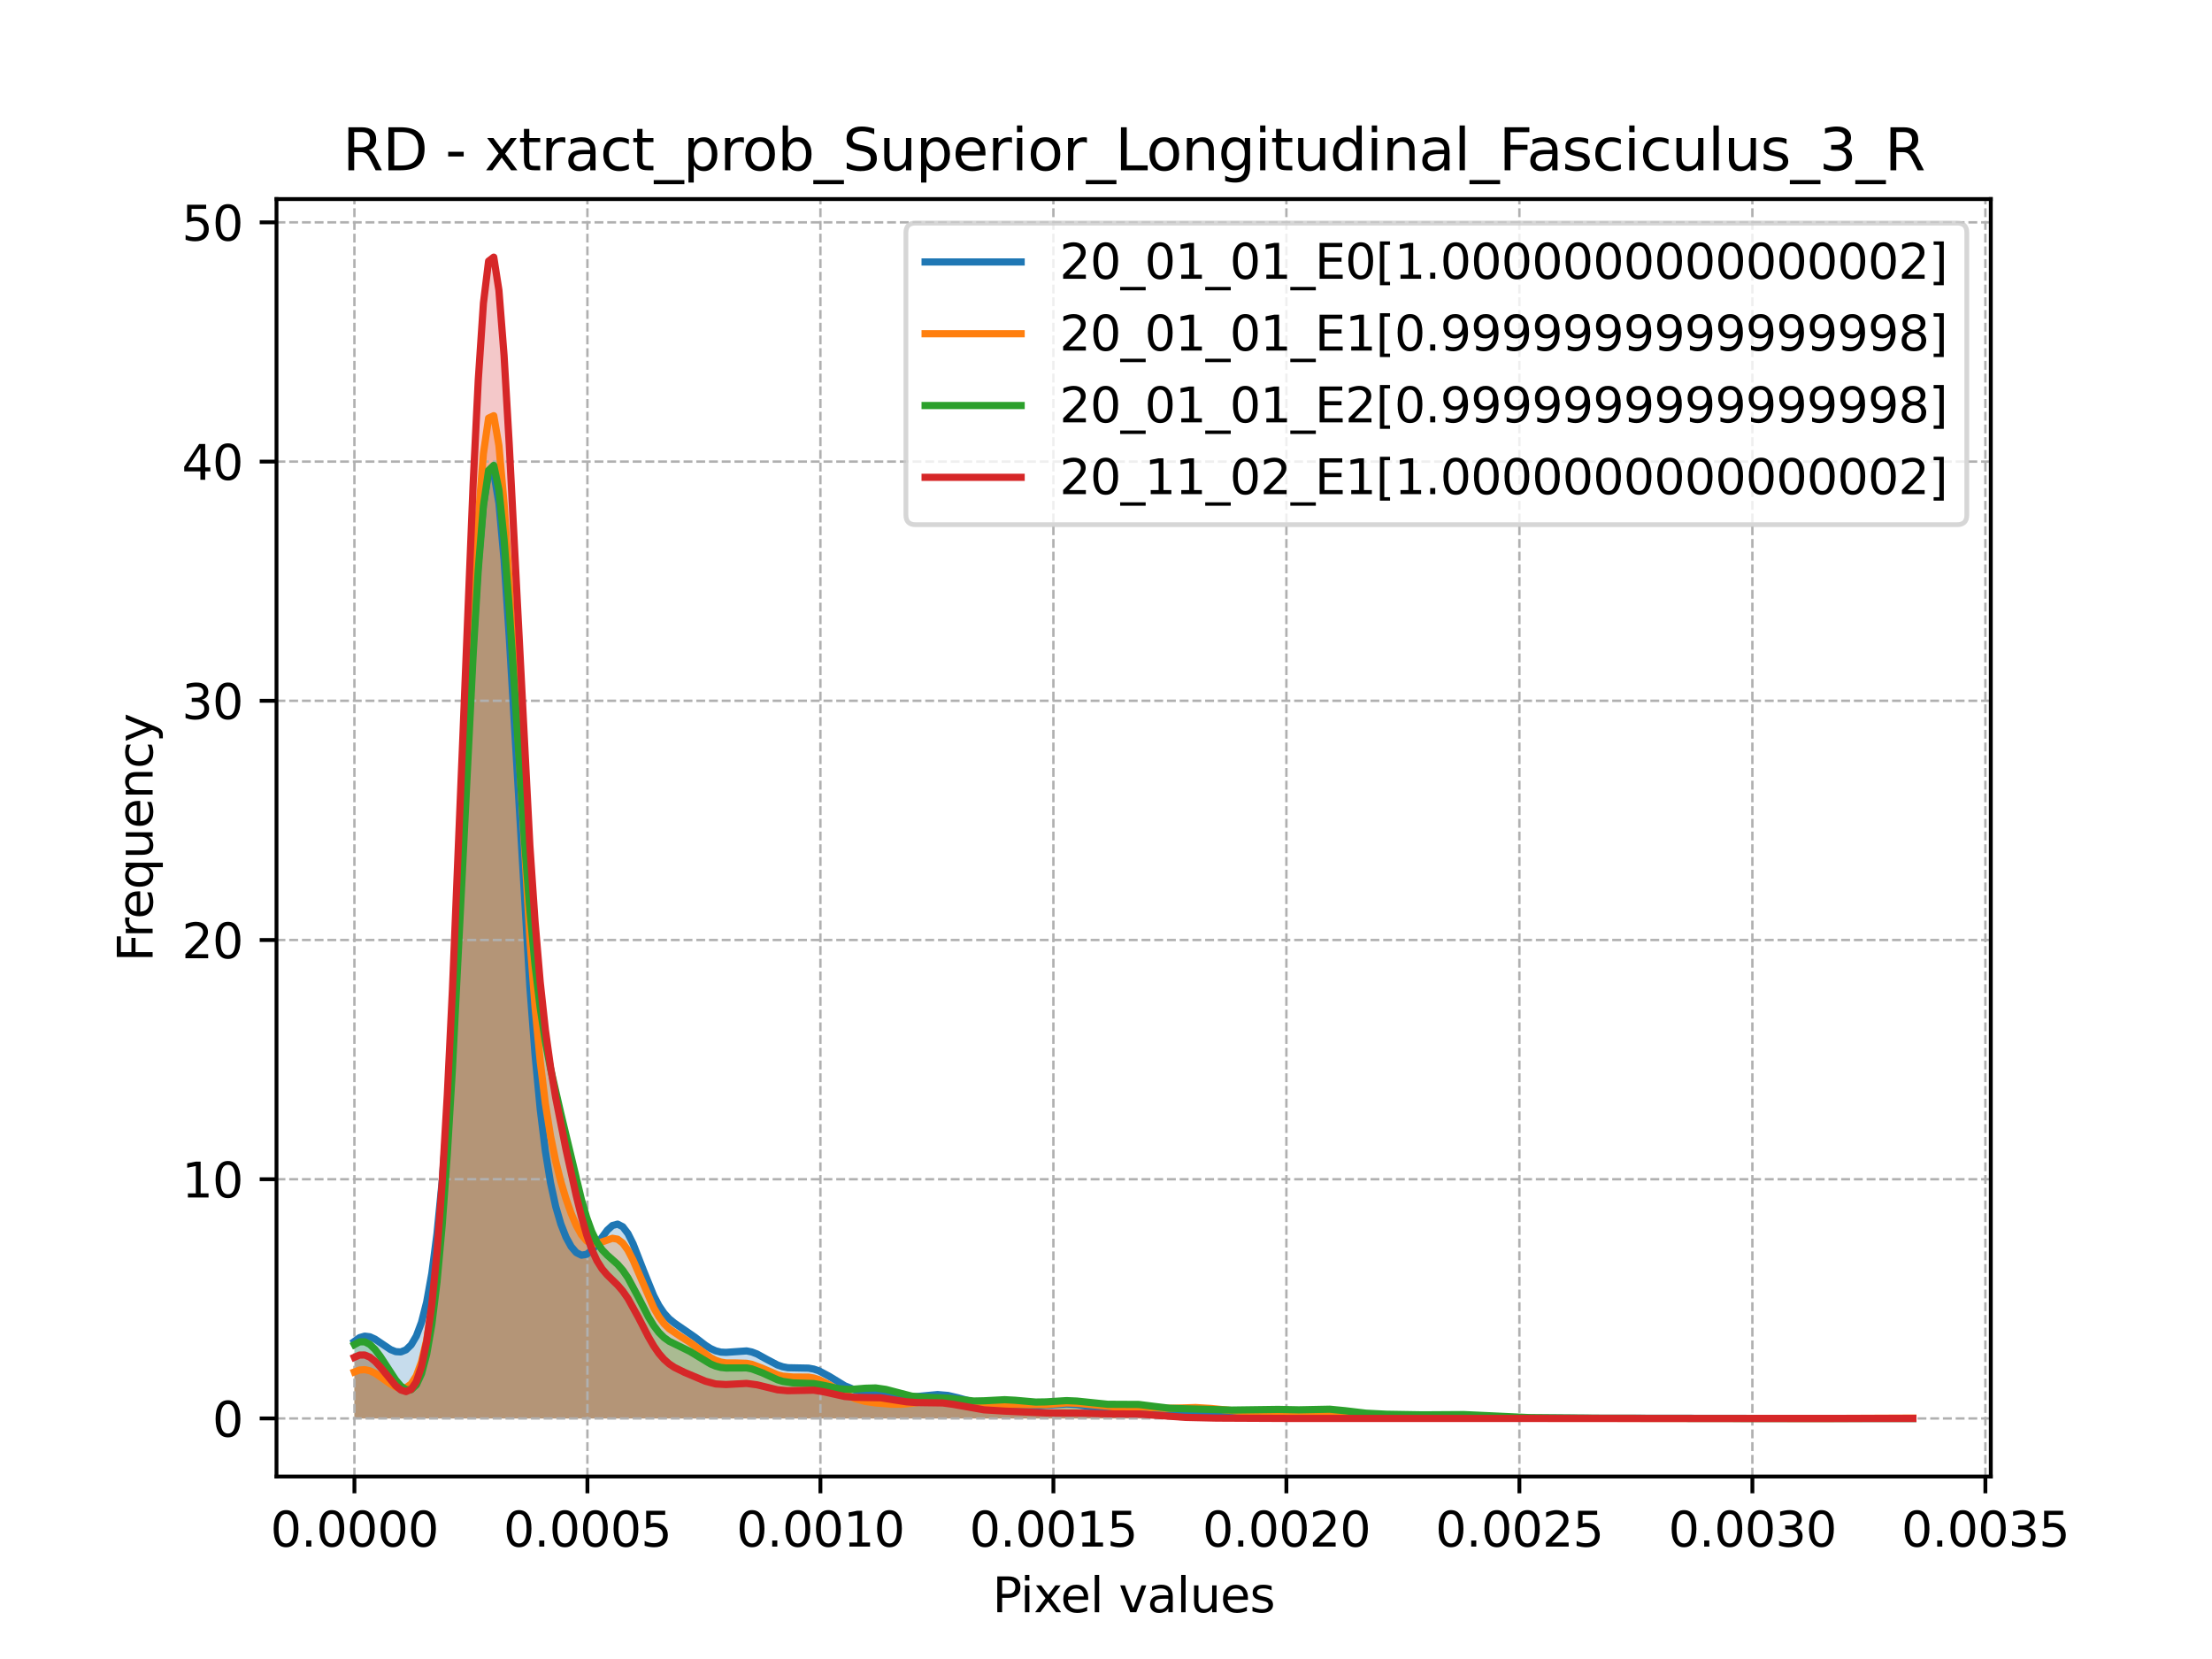 <?xml version="1.0" encoding="utf-8" standalone="no"?>
<!DOCTYPE svg PUBLIC "-//W3C//DTD SVG 1.1//EN"
  "http://www.w3.org/Graphics/SVG/1.1/DTD/svg11.dtd">
<svg xmlns:xlink="http://www.w3.org/1999/xlink" width="460.8pt" height="345.6pt" viewBox="0 0 460.8 345.6" xmlns="http://www.w3.org/2000/svg" version="1.1">
 <defs>
  <style type="text/css">*{stroke-linejoin: round; stroke-linecap: butt}</style>
 </defs>
 <g id="figure_1">
  <g id="patch_1">
   <path d="M 0 345.6 
L 460.8 345.6 
L 460.8 0 
L 0 0 
z
" style="fill: #ffffff"/>
  </g>
  <g id="axes_1">
   <g id="patch_2">
    <path d="M 57.6 307.584 
L 414.72 307.584 
L 414.72 41.472 
L 57.6 41.472 
z
" style="fill: #ffffff"/>
   </g>
   <g id="PolyCollection_1">
    <path d="M 73.833 279.437 
L 73.833 295.488 
L 74.908 295.488 
L 75.983 295.488 
L 77.058 295.488 
L 78.133 295.488 
L 79.208 295.488 
L 80.283 295.488 
L 81.358 295.488 
L 82.433 295.488 
L 83.508 295.488 
L 84.583 295.488 
L 85.658 295.488 
L 86.733 295.488 
L 87.808 295.488 
L 88.883 295.488 
L 89.958 295.488 
L 91.033 295.488 
L 92.108 295.488 
L 93.183 295.488 
L 94.258 295.488 
L 95.333 295.488 
L 96.408 295.488 
L 97.483 295.488 
L 98.558 295.488 
L 99.633 295.488 
L 100.708 295.488 
L 101.783 295.488 
L 102.858 295.488 
L 103.933 295.488 
L 105.008 295.488 
L 106.083 295.488 
L 107.158 295.488 
L 108.233 295.488 
L 109.308 295.488 
L 110.383 295.488 
L 111.458 295.488 
L 112.533 295.488 
L 113.608 295.488 
L 114.683 295.488 
L 115.758 295.488 
L 116.833 295.488 
L 117.908 295.488 
L 118.983 295.488 
L 120.058 295.488 
L 121.133 295.488 
L 122.208 295.488 
L 123.283 295.488 
L 124.358 295.488 
L 125.433 295.488 
L 126.508 295.488 
L 127.583 295.488 
L 128.658 295.488 
L 129.734 295.488 
L 130.809 295.488 
L 131.884 295.488 
L 132.959 295.488 
L 134.034 295.488 
L 135.109 295.488 
L 136.184 295.488 
L 137.259 295.488 
L 138.334 295.488 
L 139.409 295.488 
L 140.484 295.488 
L 141.559 295.488 
L 142.634 295.488 
L 143.709 295.488 
L 144.784 295.488 
L 145.859 295.488 
L 146.934 295.488 
L 148.009 295.488 
L 149.084 295.488 
L 150.159 295.488 
L 151.234 295.488 
L 152.309 295.488 
L 153.384 295.488 
L 154.459 295.488 
L 155.534 295.488 
L 156.609 295.488 
L 157.684 295.488 
L 158.759 295.488 
L 159.834 295.488 
L 160.909 295.488 
L 161.984 295.488 
L 163.059 295.488 
L 164.134 295.488 
L 165.209 295.488 
L 166.284 295.488 
L 167.359 295.488 
L 168.434 295.488 
L 169.509 295.488 
L 170.584 295.488 
L 171.659 295.488 
L 172.734 295.488 
L 173.809 295.488 
L 174.884 295.488 
L 175.959 295.488 
L 177.034 295.488 
L 178.109 295.488 
L 179.184 295.488 
L 180.259 295.488 
L 181.334 295.488 
L 182.409 295.488 
L 183.484 295.488 
L 184.559 295.488 
L 185.634 295.488 
L 186.709 295.488 
L 187.784 295.488 
L 188.859 295.488 
L 189.934 295.488 
L 191.009 295.488 
L 192.084 295.488 
L 193.159 295.488 
L 194.234 295.488 
L 195.309 295.488 
L 196.384 295.488 
L 197.459 295.488 
L 198.534 295.488 
L 199.609 295.488 
L 200.685 295.488 
L 201.76 295.488 
L 202.835 295.488 
L 203.91 295.488 
L 204.985 295.488 
L 206.06 295.488 
L 207.135 295.488 
L 208.21 295.488 
L 209.285 295.488 
L 210.36 295.488 
L 211.435 295.488 
L 212.51 295.488 
L 213.585 295.488 
L 214.66 295.488 
L 215.735 295.488 
L 216.81 295.488 
L 217.885 295.488 
L 218.96 295.488 
L 220.035 295.488 
L 221.11 295.488 
L 222.185 295.488 
L 223.26 295.488 
L 224.335 295.488 
L 225.41 295.488 
L 226.485 295.488 
L 227.56 295.488 
L 228.635 295.488 
L 229.71 295.488 
L 230.785 295.488 
L 231.86 295.488 
L 232.935 295.488 
L 234.01 295.488 
L 235.085 295.488 
L 236.16 295.488 
L 237.235 295.488 
L 238.31 295.488 
L 239.385 295.488 
L 240.46 295.488 
L 241.535 295.488 
L 242.61 295.488 
L 243.685 295.488 
L 244.76 295.488 
L 245.835 295.488 
L 246.91 295.488 
L 247.985 295.488 
L 249.06 295.488 
L 250.135 295.488 
L 251.21 295.488 
L 252.285 295.488 
L 253.36 295.488 
L 254.435 295.488 
L 255.51 295.488 
L 256.585 295.488 
L 257.66 295.488 
L 258.735 295.488 
L 259.81 295.488 
L 260.885 295.488 
L 261.96 295.488 
L 263.035 295.488 
L 264.11 295.488 
L 265.185 295.488 
L 266.26 295.488 
L 267.335 295.488 
L 268.41 295.488 
L 269.485 295.488 
L 270.56 295.488 
L 271.635 295.488 
L 272.711 295.488 
L 273.786 295.488 
L 274.861 295.488 
L 275.936 295.488 
L 277.011 295.488 
L 278.086 295.488 
L 279.161 295.488 
L 280.236 295.488 
L 281.311 295.488 
L 282.386 295.488 
L 283.461 295.488 
L 284.536 295.488 
L 285.611 295.488 
L 286.686 295.488 
L 287.761 295.488 
L 288.836 295.488 
L 289.911 295.488 
L 290.986 295.488 
L 292.061 295.488 
L 293.136 295.488 
L 294.211 295.488 
L 295.286 295.488 
L 296.361 295.488 
L 297.436 295.488 
L 298.511 295.488 
L 299.586 295.488 
L 300.661 295.488 
L 301.736 295.488 
L 302.811 295.488 
L 303.886 295.488 
L 304.961 295.488 
L 306.036 295.488 
L 307.111 295.488 
L 308.186 295.488 
L 309.261 295.488 
L 310.336 295.488 
L 311.411 295.488 
L 312.486 295.488 
L 313.561 295.488 
L 314.636 295.488 
L 315.711 295.488 
L 316.786 295.488 
L 317.861 295.488 
L 318.936 295.488 
L 320.011 295.488 
L 321.086 295.488 
L 322.161 295.488 
L 323.236 295.488 
L 324.311 295.488 
L 325.386 295.488 
L 326.461 295.488 
L 327.536 295.488 
L 328.611 295.488 
L 329.686 295.488 
L 330.761 295.488 
L 331.836 295.488 
L 332.911 295.488 
L 333.986 295.488 
L 335.061 295.488 
L 336.136 295.488 
L 337.211 295.488 
L 338.286 295.488 
L 339.361 295.488 
L 340.436 295.488 
L 341.511 295.488 
L 342.586 295.488 
L 343.662 295.488 
L 344.737 295.488 
L 345.812 295.488 
L 346.887 295.488 
L 347.962 295.488 
L 349.037 295.488 
L 350.112 295.488 
L 351.187 295.488 
L 352.262 295.488 
L 353.337 295.488 
L 354.412 295.488 
L 355.487 295.488 
L 356.562 295.488 
L 357.637 295.488 
L 358.712 295.488 
L 359.787 295.488 
L 360.862 295.488 
L 361.937 295.488 
L 363.012 295.488 
L 364.087 295.488 
L 365.162 295.488 
L 366.237 295.488 
L 367.312 295.488 
L 368.387 295.488 
L 369.462 295.488 
L 370.537 295.488 
L 371.612 295.488 
L 372.687 295.488 
L 373.762 295.488 
L 374.837 295.488 
L 375.912 295.488 
L 376.987 295.488 
L 378.062 295.488 
L 379.137 295.488 
L 380.212 295.488 
L 381.287 295.488 
L 382.362 295.488 
L 383.437 295.488 
L 384.512 295.488 
L 385.587 295.488 
L 386.662 295.488 
L 387.737 295.488 
L 388.812 295.488 
L 389.887 295.488 
L 390.962 295.488 
L 392.037 295.488 
L 393.112 295.488 
L 394.187 295.488 
L 395.262 295.488 
L 396.337 295.488 
L 397.412 295.488 
L 398.487 295.488 
L 398.487 295.482 
L 398.487 295.482 
L 397.412 295.482 
L 396.337 295.482 
L 395.262 295.482 
L 394.187 295.482 
L 393.112 295.483 
L 392.037 295.484 
L 390.962 295.484 
L 389.887 295.485 
L 388.812 295.486 
L 387.737 295.486 
L 386.662 295.487 
L 385.587 295.487 
L 384.512 295.487 
L 383.437 295.487 
L 382.362 295.487 
L 381.287 295.487 
L 380.212 295.486 
L 379.137 295.485 
L 378.062 295.485 
L 376.987 295.484 
L 375.912 295.483 
L 374.837 295.482 
L 373.762 295.481 
L 372.687 295.48 
L 371.612 295.479 
L 370.537 295.479 
L 369.462 295.479 
L 368.387 295.48 
L 367.312 295.48 
L 366.237 295.481 
L 365.162 295.482 
L 364.087 295.483 
L 363.012 295.484 
L 361.937 295.485 
L 360.862 295.486 
L 359.787 295.486 
L 358.712 295.487 
L 357.637 295.487 
L 356.562 295.487 
L 355.487 295.488 
L 354.412 295.488 
L 353.337 295.488 
L 352.262 295.488 
L 351.187 295.488 
L 350.112 295.488 
L 349.037 295.488 
L 347.962 295.487 
L 346.887 295.487 
L 345.812 295.487 
L 344.737 295.486 
L 343.662 295.485 
L 342.586 295.483 
L 341.511 295.482 
L 340.436 295.479 
L 339.361 295.475 
L 338.286 295.471 
L 337.211 295.466 
L 336.136 295.461 
L 335.061 295.455 
L 333.986 295.449 
L 332.911 295.444 
L 331.836 295.439 
L 330.761 295.435 
L 329.686 295.431 
L 328.611 295.428 
L 327.536 295.425 
L 326.461 295.422 
L 325.386 295.417 
L 324.311 295.411 
L 323.236 295.404 
L 322.161 295.395 
L 321.086 295.386 
L 320.011 295.377 
L 318.936 295.369 
L 317.861 295.363 
L 316.786 295.36 
L 315.711 295.36 
L 314.636 295.363 
L 313.561 295.367 
L 312.486 295.373 
L 311.411 295.379 
L 310.336 295.385 
L 309.261 295.388 
L 308.186 295.39 
L 307.111 295.39 
L 306.036 295.388 
L 304.961 295.383 
L 303.886 295.377 
L 302.811 295.368 
L 301.736 295.356 
L 300.661 295.339 
L 299.586 295.317 
L 298.511 295.289 
L 297.436 295.254 
L 296.361 295.213 
L 295.286 295.168 
L 294.211 295.122 
L 293.136 295.079 
L 292.061 295.041 
L 290.986 295.013 
L 289.911 294.995 
L 288.836 294.989 
L 287.761 294.992 
L 286.686 295.003 
L 285.611 295.016 
L 284.536 295.028 
L 283.461 295.035 
L 282.386 295.036 
L 281.311 295.03 
L 280.236 295.018 
L 279.161 295.002 
L 278.086 294.985 
L 277.011 294.969 
L 275.936 294.953 
L 274.861 294.938 
L 273.786 294.919 
L 272.711 294.894 
L 271.635 294.859 
L 270.56 294.812 
L 269.485 294.752 
L 268.41 294.682 
L 267.335 294.607 
L 266.26 294.535 
L 265.185 294.473 
L 264.11 294.429 
L 263.035 294.409 
L 261.96 294.413 
L 260.885 294.44 
L 259.81 294.484 
L 258.735 294.538 
L 257.66 294.592 
L 256.585 294.641 
L 255.51 294.677 
L 254.435 294.7 
L 253.36 294.711 
L 252.285 294.711 
L 251.21 294.707 
L 250.135 294.701 
L 249.06 294.695 
L 247.985 294.688 
L 246.91 294.679 
L 245.835 294.662 
L 244.76 294.633 
L 243.685 294.588 
L 242.61 294.527 
L 241.535 294.45 
L 240.46 294.363 
L 239.385 294.273 
L 238.31 294.187 
L 237.235 294.111 
L 236.16 294.047 
L 235.085 293.99 
L 234.01 293.935 
L 232.935 293.869 
L 231.86 293.782 
L 230.785 293.664 
L 229.71 293.512 
L 228.635 293.328 
L 227.56 293.123 
L 226.485 292.917 
L 225.41 292.73 
L 224.335 292.583 
L 223.26 292.492 
L 222.185 292.465 
L 221.11 292.497 
L 220.035 292.575 
L 218.96 292.68 
L 217.885 292.788 
L 216.81 292.877 
L 215.735 292.933 
L 214.66 292.949 
L 213.585 292.927 
L 212.51 292.879 
L 211.435 292.819 
L 210.36 292.758 
L 209.285 292.706 
L 208.21 292.661 
L 207.135 292.613 
L 206.06 292.547 
L 204.985 292.445 
L 203.91 292.291 
L 202.835 292.078 
L 201.76 291.811 
L 200.685 291.508 
L 199.609 291.199 
L 198.534 290.916 
L 197.459 290.694 
L 196.384 290.556 
L 195.309 290.512 
L 194.234 290.555 
L 193.159 290.662 
L 192.084 290.798 
L 191.009 290.926 
L 189.934 291.012 
L 188.859 291.035 
L 187.784 290.989 
L 186.709 290.882 
L 185.634 290.736 
L 184.559 290.575 
L 183.484 290.421 
L 182.409 290.283 
L 181.334 290.155 
L 180.259 290.014 
L 179.184 289.827 
L 178.109 289.557 
L 177.034 289.176 
L 175.959 288.675 
L 174.884 288.066 
L 173.809 287.39 
L 172.734 286.703 
L 171.659 286.073 
L 170.584 285.559 
L 169.509 285.201 
L 168.434 285.007 
L 167.359 284.947 
L 166.284 284.965 
L 165.209 284.982 
L 164.134 284.921 
L 163.059 284.722 
L 161.984 284.357 
L 160.909 283.842 
L 159.834 283.231 
L 158.759 282.603 
L 157.684 282.047 
L 156.609 281.639 
L 155.534 281.419 
L 154.459 281.383 
L 153.384 281.481 
L 152.309 281.628 
L 151.234 281.721 
L 150.159 281.668 
L 149.084 281.405 
L 148.009 280.917 
L 146.934 280.234 
L 145.859 279.426 
L 144.784 278.577 
L 143.709 277.764 
L 142.634 277.022 
L 141.559 276.332 
L 140.484 275.613 
L 139.409 274.74 
L 138.334 273.57 
L 137.259 271.984 
L 136.184 269.924 
L 135.109 267.424 
L 134.034 264.626 
L 132.959 261.758 
L 131.884 259.109 
L 130.809 256.964 
L 129.734 255.555 
L 128.658 255.003 
L 127.583 255.294 
L 126.508 256.274 
L 125.433 257.678 
L 124.358 259.186 
L 123.283 260.48 
L 122.208 261.299 
L 121.133 261.477 
L 120.058 260.943 
L 118.983 259.69 
L 117.908 257.723 
L 116.833 254.986 
L 115.758 251.311 
L 114.683 246.384 
L 113.608 239.775 
L 112.533 231.004 
L 111.458 219.67 
L 110.383 205.597 
L 109.308 188.974 
L 108.233 170.457 
L 107.158 151.178 
L 106.083 132.662 
L 105.008 116.641 
L 103.933 104.801 
L 102.858 98.504 
L 101.783 98.553 
L 100.708 105.052 
L 99.633 117.386 
L 98.558 134.336 
L 97.483 154.29 
L 96.408 175.507 
L 95.333 196.37 
L 94.258 215.589 
L 93.183 232.306 
L 92.108 246.118 
L 91.033 257.009 
L 89.958 265.243 
L 88.883 271.24 
L 87.808 275.459 
L 86.733 278.317 
L 85.658 280.15 
L 84.583 281.197 
L 83.508 281.629 
L 82.433 281.572 
L 81.358 281.14 
L 80.283 280.461 
L 79.208 279.683 
L 78.133 278.968 
L 77.058 278.476 
L 75.983 278.341 
L 74.908 278.652 
L 73.833 279.437 
z
" clip-path="url(#p9115ae04db)" style="fill: #1f77b4; fill-opacity: 0.25"/>
   </g>
   <g id="PolyCollection_2">
    <path d="M 73.833 285.802 
L 73.833 295.488 
L 74.908 295.488 
L 75.983 295.488 
L 77.058 295.488 
L 78.133 295.488 
L 79.208 295.488 
L 80.283 295.488 
L 81.358 295.488 
L 82.433 295.488 
L 83.508 295.488 
L 84.583 295.488 
L 85.658 295.488 
L 86.733 295.488 
L 87.808 295.488 
L 88.883 295.488 
L 89.958 295.488 
L 91.033 295.488 
L 92.108 295.488 
L 93.183 295.488 
L 94.258 295.488 
L 95.333 295.488 
L 96.408 295.488 
L 97.483 295.488 
L 98.558 295.488 
L 99.633 295.488 
L 100.708 295.488 
L 101.783 295.488 
L 102.858 295.488 
L 103.933 295.488 
L 105.008 295.488 
L 106.083 295.488 
L 107.158 295.488 
L 108.233 295.488 
L 109.308 295.488 
L 110.383 295.488 
L 111.458 295.488 
L 112.533 295.488 
L 113.608 295.488 
L 114.683 295.488 
L 115.758 295.488 
L 116.833 295.488 
L 117.908 295.488 
L 118.983 295.488 
L 120.058 295.488 
L 121.133 295.488 
L 122.208 295.488 
L 123.283 295.488 
L 124.358 295.488 
L 125.433 295.488 
L 126.508 295.488 
L 127.583 295.488 
L 128.658 295.488 
L 129.734 295.488 
L 130.809 295.488 
L 131.884 295.488 
L 132.959 295.488 
L 134.034 295.488 
L 135.109 295.488 
L 136.184 295.488 
L 137.259 295.488 
L 138.334 295.488 
L 139.409 295.488 
L 140.484 295.488 
L 141.559 295.488 
L 142.634 295.488 
L 143.709 295.488 
L 144.784 295.488 
L 145.859 295.488 
L 146.934 295.488 
L 148.009 295.488 
L 149.084 295.488 
L 150.159 295.488 
L 151.234 295.488 
L 152.309 295.488 
L 153.384 295.488 
L 154.459 295.488 
L 155.534 295.488 
L 156.609 295.488 
L 157.684 295.488 
L 158.759 295.488 
L 159.834 295.488 
L 160.909 295.488 
L 161.984 295.488 
L 163.059 295.488 
L 164.134 295.488 
L 165.209 295.488 
L 166.284 295.488 
L 167.359 295.488 
L 168.434 295.488 
L 169.509 295.488 
L 170.584 295.488 
L 171.659 295.488 
L 172.734 295.488 
L 173.809 295.488 
L 174.884 295.488 
L 175.959 295.488 
L 177.034 295.488 
L 178.109 295.488 
L 179.184 295.488 
L 180.259 295.488 
L 181.334 295.488 
L 182.409 295.488 
L 183.484 295.488 
L 184.559 295.488 
L 185.634 295.488 
L 186.709 295.488 
L 187.784 295.488 
L 188.859 295.488 
L 189.934 295.488 
L 191.009 295.488 
L 192.084 295.488 
L 193.159 295.488 
L 194.234 295.488 
L 195.309 295.488 
L 196.384 295.488 
L 197.459 295.488 
L 198.534 295.488 
L 199.609 295.488 
L 200.685 295.488 
L 201.76 295.488 
L 202.835 295.488 
L 203.91 295.488 
L 204.985 295.488 
L 206.06 295.488 
L 207.135 295.488 
L 208.21 295.488 
L 209.285 295.488 
L 210.36 295.488 
L 211.435 295.488 
L 212.51 295.488 
L 213.585 295.488 
L 214.66 295.488 
L 215.735 295.488 
L 216.81 295.488 
L 217.885 295.488 
L 218.96 295.488 
L 220.035 295.488 
L 221.11 295.488 
L 222.185 295.488 
L 223.26 295.488 
L 224.335 295.488 
L 225.41 295.488 
L 226.485 295.488 
L 227.56 295.488 
L 228.635 295.488 
L 229.71 295.488 
L 230.785 295.488 
L 231.86 295.488 
L 232.935 295.488 
L 234.01 295.488 
L 235.085 295.488 
L 236.16 295.488 
L 237.235 295.488 
L 238.31 295.488 
L 239.385 295.488 
L 240.46 295.488 
L 241.535 295.488 
L 242.61 295.488 
L 243.685 295.488 
L 244.76 295.488 
L 245.835 295.488 
L 246.91 295.488 
L 247.985 295.488 
L 249.06 295.488 
L 250.135 295.488 
L 251.21 295.488 
L 252.285 295.488 
L 253.36 295.488 
L 254.435 295.488 
L 255.51 295.488 
L 256.585 295.488 
L 257.66 295.488 
L 258.735 295.488 
L 259.81 295.488 
L 260.885 295.488 
L 261.96 295.488 
L 263.035 295.488 
L 264.11 295.488 
L 265.185 295.488 
L 266.26 295.488 
L 267.335 295.488 
L 268.41 295.488 
L 269.485 295.488 
L 270.56 295.488 
L 271.635 295.488 
L 272.711 295.488 
L 273.786 295.488 
L 274.861 295.488 
L 275.936 295.488 
L 277.011 295.488 
L 278.086 295.488 
L 279.161 295.488 
L 280.236 295.488 
L 281.311 295.488 
L 282.386 295.488 
L 283.461 295.488 
L 284.536 295.488 
L 285.611 295.488 
L 286.686 295.488 
L 287.761 295.488 
L 288.836 295.488 
L 289.911 295.488 
L 290.986 295.488 
L 292.061 295.488 
L 293.136 295.488 
L 294.211 295.488 
L 295.286 295.488 
L 296.361 295.488 
L 297.436 295.488 
L 298.511 295.488 
L 299.586 295.488 
L 300.661 295.488 
L 301.736 295.488 
L 302.811 295.488 
L 303.886 295.488 
L 304.961 295.488 
L 306.036 295.488 
L 307.111 295.488 
L 308.186 295.488 
L 309.261 295.488 
L 310.336 295.488 
L 311.411 295.488 
L 312.486 295.488 
L 313.561 295.488 
L 314.636 295.488 
L 315.711 295.488 
L 316.786 295.488 
L 317.861 295.488 
L 318.936 295.488 
L 320.011 295.488 
L 321.086 295.488 
L 322.161 295.488 
L 323.236 295.488 
L 324.311 295.488 
L 325.386 295.488 
L 326.461 295.488 
L 327.536 295.488 
L 328.611 295.488 
L 329.686 295.488 
L 330.761 295.488 
L 331.836 295.488 
L 332.911 295.488 
L 333.986 295.488 
L 335.061 295.488 
L 336.136 295.488 
L 337.211 295.488 
L 338.286 295.488 
L 339.361 295.488 
L 340.436 295.488 
L 341.511 295.488 
L 342.586 295.488 
L 343.662 295.488 
L 344.737 295.488 
L 345.812 295.488 
L 346.887 295.488 
L 347.962 295.488 
L 349.037 295.488 
L 350.112 295.488 
L 351.187 295.488 
L 352.262 295.488 
L 353.337 295.488 
L 354.412 295.488 
L 355.487 295.488 
L 356.562 295.488 
L 357.637 295.488 
L 358.712 295.488 
L 359.787 295.488 
L 360.862 295.488 
L 361.937 295.488 
L 363.012 295.488 
L 364.087 295.488 
L 365.162 295.488 
L 366.237 295.488 
L 367.312 295.488 
L 368.387 295.488 
L 369.462 295.488 
L 370.537 295.488 
L 371.612 295.488 
L 372.687 295.488 
L 373.762 295.488 
L 374.837 295.488 
L 375.912 295.488 
L 376.987 295.488 
L 378.062 295.488 
L 379.137 295.488 
L 380.212 295.488 
L 381.287 295.488 
L 382.362 295.488 
L 383.437 295.488 
L 384.512 295.488 
L 385.587 295.488 
L 386.662 295.488 
L 387.737 295.488 
L 388.812 295.488 
L 389.887 295.488 
L 390.962 295.488 
L 392.037 295.488 
L 393.112 295.488 
L 394.187 295.488 
L 395.262 295.488 
L 396.337 295.488 
L 397.412 295.488 
L 398.487 295.488 
L 398.487 295.414 
L 398.487 295.414 
L 397.412 295.411 
L 396.337 295.411 
L 395.262 295.414 
L 394.187 295.419 
L 393.112 295.426 
L 392.037 295.434 
L 390.962 295.443 
L 389.887 295.452 
L 388.812 295.46 
L 387.737 295.467 
L 386.662 295.473 
L 385.587 295.477 
L 384.512 295.481 
L 383.437 295.483 
L 382.362 295.485 
L 381.287 295.486 
L 380.212 295.487 
L 379.137 295.487 
L 378.062 295.488 
L 376.987 295.488 
L 375.912 295.488 
L 374.837 295.488 
L 373.762 295.488 
L 372.687 295.488 
L 371.612 295.488 
L 370.537 295.487 
L 369.462 295.487 
L 368.387 295.487 
L 367.312 295.486 
L 366.237 295.486 
L 365.162 295.485 
L 364.087 295.484 
L 363.012 295.483 
L 361.937 295.481 
L 360.862 295.48 
L 359.787 295.479 
L 358.712 295.478 
L 357.637 295.478 
L 356.562 295.477 
L 355.487 295.477 
L 354.412 295.477 
L 353.337 295.478 
L 352.262 295.478 
L 351.187 295.478 
L 350.112 295.478 
L 349.037 295.478 
L 347.962 295.478 
L 346.887 295.478 
L 345.812 295.478 
L 344.737 295.477 
L 343.662 295.477 
L 342.586 295.477 
L 341.511 295.477 
L 340.436 295.478 
L 339.361 295.478 
L 338.286 295.478 
L 337.211 295.478 
L 336.136 295.477 
L 335.061 295.477 
L 333.986 295.476 
L 332.911 295.476 
L 331.836 295.475 
L 330.761 295.475 
L 329.686 295.474 
L 328.611 295.473 
L 327.536 295.473 
L 326.461 295.472 
L 325.386 295.471 
L 324.311 295.469 
L 323.236 295.466 
L 322.161 295.463 
L 321.086 295.459 
L 320.011 295.454 
L 318.936 295.447 
L 317.861 295.438 
L 316.786 295.426 
L 315.711 295.41 
L 314.636 295.387 
L 313.561 295.357 
L 312.486 295.319 
L 311.411 295.273 
L 310.336 295.219 
L 309.261 295.159 
L 308.186 295.097 
L 307.111 295.038 
L 306.036 294.985 
L 304.961 294.944 
L 303.886 294.918 
L 302.811 294.91 
L 301.736 294.92 
L 300.661 294.945 
L 299.586 294.982 
L 298.511 295.026 
L 297.436 295.072 
L 296.361 295.115 
L 295.286 295.153 
L 294.211 295.182 
L 293.136 295.202 
L 292.061 295.214 
L 290.986 295.217 
L 289.911 295.211 
L 288.836 295.197 
L 287.761 295.172 
L 286.686 295.134 
L 285.611 295.084 
L 284.536 295.018 
L 283.461 294.939 
L 282.386 294.849 
L 281.311 294.753 
L 280.236 294.658 
L 279.161 294.57 
L 278.086 294.498 
L 277.011 294.445 
L 275.936 294.413 
L 274.861 294.4 
L 273.786 294.401 
L 272.711 294.407 
L 271.635 294.41 
L 270.56 294.402 
L 269.485 294.378 
L 268.41 294.338 
L 267.335 294.285 
L 266.26 294.225 
L 265.185 294.166 
L 264.11 294.115 
L 263.035 294.077 
L 261.96 294.052 
L 260.885 294.035 
L 259.81 294.018 
L 258.735 293.991 
L 257.66 293.943 
L 256.585 293.871 
L 255.51 293.772 
L 254.435 293.654 
L 253.36 293.528 
L 252.285 293.407 
L 251.21 293.309 
L 250.135 293.243 
L 249.06 293.216 
L 247.985 293.226 
L 246.91 293.264 
L 245.835 293.315 
L 244.76 293.362 
L 243.685 293.39 
L 242.61 293.388 
L 241.535 293.356 
L 240.46 293.298 
L 239.385 293.224 
L 238.31 293.151 
L 237.235 293.091 
L 236.16 293.054 
L 235.085 293.041 
L 234.01 293.046 
L 232.935 293.056 
L 231.86 293.055 
L 230.785 293.028 
L 229.71 292.965 
L 228.635 292.862 
L 227.56 292.729 
L 226.485 292.58 
L 225.41 292.439 
L 224.335 292.327 
L 223.26 292.263 
L 222.185 292.255 
L 221.11 292.302 
L 220.035 292.393 
L 218.96 292.508 
L 217.885 292.622 
L 216.81 292.716 
L 215.735 292.773 
L 214.66 292.788 
L 213.585 292.765 
L 212.51 292.718 
L 211.435 292.663 
L 210.36 292.617 
L 209.285 292.589 
L 208.21 292.583 
L 207.135 292.591 
L 206.06 292.598 
L 204.985 292.587 
L 203.91 292.539 
L 202.835 292.446 
L 201.76 292.306 
L 200.685 292.131 
L 199.609 291.943 
L 198.534 291.769 
L 197.459 291.638 
L 196.384 291.571 
L 195.309 291.58 
L 194.234 291.664 
L 193.159 291.808 
L 192.084 291.986 
L 191.009 292.17 
L 189.934 292.333 
L 188.859 292.454 
L 187.784 292.523 
L 186.709 292.54 
L 185.634 292.512 
L 184.559 292.45 
L 183.484 292.365 
L 182.409 292.259 
L 181.334 292.124 
L 180.259 291.945 
L 179.184 291.699 
L 178.109 291.364 
L 177.034 290.928 
L 175.959 290.391 
L 174.884 289.772 
L 173.809 289.11 
L 172.734 288.456 
L 171.659 287.866 
L 170.584 287.391 
L 169.509 287.06 
L 168.434 286.878 
L 167.359 286.821 
L 166.284 286.837 
L 165.209 286.86 
L 164.134 286.826 
L 163.059 286.682 
L 161.984 286.404 
L 160.909 286.002 
L 159.834 285.517 
L 158.759 285.012 
L 157.684 284.557 
L 156.609 284.209 
L 155.534 284 
L 154.459 283.922 
L 153.384 283.933 
L 152.309 283.96 
L 151.234 283.92 
L 150.159 283.739 
L 149.084 283.37 
L 148.009 282.806 
L 146.934 282.08 
L 145.859 281.259 
L 144.784 280.421 
L 143.709 279.631 
L 142.634 278.921 
L 141.559 278.27 
L 140.484 277.603 
L 139.409 276.804 
L 138.334 275.74 
L 137.259 274.303 
L 136.184 272.436 
L 135.109 270.167 
L 134.034 267.616 
L 132.959 264.981 
L 131.884 262.508 
L 130.809 260.437 
L 129.734 258.955 
L 128.658 258.143 
L 127.583 257.958 
L 126.508 258.233 
L 125.433 258.707 
L 124.358 259.081 
L 123.283 259.077 
L 122.208 258.492 
L 121.133 257.232 
L 120.058 255.303 
L 118.983 252.779 
L 117.908 249.731 
L 116.833 246.154 
L 115.758 241.896 
L 114.683 236.628 
L 113.608 229.869 
L 112.533 221.063 
L 111.458 209.72 
L 110.383 195.581 
L 109.308 178.78 
L 108.233 159.952 
L 107.158 140.255 
L 106.083 121.284 
L 105.008 104.872 
L 103.933 92.82 
L 102.858 86.6 
L 101.783 87.1 
L 100.708 94.469 
L 99.633 108.094 
L 98.558 126.713 
L 97.483 148.633 
L 96.408 172.008 
L 95.333 195.103 
L 94.258 216.505 
L 93.183 235.245 
L 92.108 250.821 
L 91.033 263.149 
L 89.958 272.453 
L 88.883 279.144 
L 87.808 283.709 
L 86.733 286.625 
L 85.658 288.307 
L 84.583 289.088 
L 83.508 289.224 
L 82.433 288.911 
L 81.358 288.308 
L 80.283 287.549 
L 79.208 286.762 
L 78.133 286.064 
L 77.058 285.557 
L 75.983 285.319 
L 74.908 285.398 
L 73.833 285.802 
z
" clip-path="url(#p9115ae04db)" style="fill: #ff7f0e; fill-opacity: 0.25"/>
   </g>
   <g id="PolyCollection_3">
    <path d="M 73.833 280.101 
L 73.833 295.488 
L 74.908 295.488 
L 75.983 295.488 
L 77.058 295.488 
L 78.133 295.488 
L 79.208 295.488 
L 80.283 295.488 
L 81.358 295.488 
L 82.433 295.488 
L 83.508 295.488 
L 84.583 295.488 
L 85.658 295.488 
L 86.733 295.488 
L 87.808 295.488 
L 88.883 295.488 
L 89.958 295.488 
L 91.033 295.488 
L 92.108 295.488 
L 93.183 295.488 
L 94.258 295.488 
L 95.333 295.488 
L 96.408 295.488 
L 97.483 295.488 
L 98.558 295.488 
L 99.633 295.488 
L 100.708 295.488 
L 101.783 295.488 
L 102.858 295.488 
L 103.933 295.488 
L 105.008 295.488 
L 106.083 295.488 
L 107.158 295.488 
L 108.233 295.488 
L 109.308 295.488 
L 110.383 295.488 
L 111.458 295.488 
L 112.533 295.488 
L 113.608 295.488 
L 114.683 295.488 
L 115.758 295.488 
L 116.833 295.488 
L 117.908 295.488 
L 118.983 295.488 
L 120.058 295.488 
L 121.133 295.488 
L 122.208 295.488 
L 123.283 295.488 
L 124.358 295.488 
L 125.433 295.488 
L 126.508 295.488 
L 127.583 295.488 
L 128.658 295.488 
L 129.734 295.488 
L 130.809 295.488 
L 131.884 295.488 
L 132.959 295.488 
L 134.034 295.488 
L 135.109 295.488 
L 136.184 295.488 
L 137.259 295.488 
L 138.334 295.488 
L 139.409 295.488 
L 140.484 295.488 
L 141.559 295.488 
L 142.634 295.488 
L 143.709 295.488 
L 144.784 295.488 
L 145.859 295.488 
L 146.934 295.488 
L 148.009 295.488 
L 149.084 295.488 
L 150.159 295.488 
L 151.234 295.488 
L 152.309 295.488 
L 153.384 295.488 
L 154.459 295.488 
L 155.534 295.488 
L 156.609 295.488 
L 157.684 295.488 
L 158.759 295.488 
L 159.834 295.488 
L 160.909 295.488 
L 161.984 295.488 
L 163.059 295.488 
L 164.134 295.488 
L 165.209 295.488 
L 166.284 295.488 
L 167.359 295.488 
L 168.434 295.488 
L 169.509 295.488 
L 170.584 295.488 
L 171.659 295.488 
L 172.734 295.488 
L 173.809 295.488 
L 174.884 295.488 
L 175.959 295.488 
L 177.034 295.488 
L 178.109 295.488 
L 179.184 295.488 
L 180.259 295.488 
L 181.334 295.488 
L 182.409 295.488 
L 183.484 295.488 
L 184.559 295.488 
L 185.634 295.488 
L 186.709 295.488 
L 187.784 295.488 
L 188.859 295.488 
L 189.934 295.488 
L 191.009 295.488 
L 192.084 295.488 
L 193.159 295.488 
L 194.234 295.488 
L 195.309 295.488 
L 196.384 295.488 
L 197.459 295.488 
L 198.534 295.488 
L 199.609 295.488 
L 200.685 295.488 
L 201.76 295.488 
L 202.835 295.488 
L 203.91 295.488 
L 204.985 295.488 
L 206.06 295.488 
L 207.135 295.488 
L 208.21 295.488 
L 209.285 295.488 
L 210.36 295.488 
L 211.435 295.488 
L 212.51 295.488 
L 213.585 295.488 
L 214.66 295.488 
L 215.735 295.488 
L 216.81 295.488 
L 217.885 295.488 
L 218.96 295.488 
L 220.035 295.488 
L 221.11 295.488 
L 222.185 295.488 
L 223.26 295.488 
L 224.335 295.488 
L 225.41 295.488 
L 226.485 295.488 
L 227.56 295.488 
L 228.635 295.488 
L 229.71 295.488 
L 230.785 295.488 
L 231.86 295.488 
L 232.935 295.488 
L 234.01 295.488 
L 235.085 295.488 
L 236.16 295.488 
L 237.235 295.488 
L 238.31 295.488 
L 239.385 295.488 
L 240.46 295.488 
L 241.535 295.488 
L 242.61 295.488 
L 243.685 295.488 
L 244.76 295.488 
L 245.835 295.488 
L 246.91 295.488 
L 247.985 295.488 
L 249.06 295.488 
L 250.135 295.488 
L 251.21 295.488 
L 252.285 295.488 
L 253.36 295.488 
L 254.435 295.488 
L 255.51 295.488 
L 256.585 295.488 
L 257.66 295.488 
L 258.735 295.488 
L 259.81 295.488 
L 260.885 295.488 
L 261.96 295.488 
L 263.035 295.488 
L 264.11 295.488 
L 265.185 295.488 
L 266.26 295.488 
L 267.335 295.488 
L 268.41 295.488 
L 269.485 295.488 
L 270.56 295.488 
L 271.635 295.488 
L 272.711 295.488 
L 273.786 295.488 
L 274.861 295.488 
L 275.936 295.488 
L 277.011 295.488 
L 278.086 295.488 
L 279.161 295.488 
L 280.236 295.488 
L 281.311 295.488 
L 282.386 295.488 
L 283.461 295.488 
L 284.536 295.488 
L 285.611 295.488 
L 286.686 295.488 
L 287.761 295.488 
L 288.836 295.488 
L 289.911 295.488 
L 290.986 295.488 
L 292.061 295.488 
L 293.136 295.488 
L 294.211 295.488 
L 295.286 295.488 
L 296.361 295.488 
L 297.436 295.488 
L 298.511 295.488 
L 299.586 295.488 
L 300.661 295.488 
L 301.736 295.488 
L 302.811 295.488 
L 303.886 295.488 
L 304.961 295.488 
L 306.036 295.488 
L 307.111 295.488 
L 308.186 295.488 
L 309.261 295.488 
L 310.336 295.488 
L 311.411 295.488 
L 312.486 295.488 
L 313.561 295.488 
L 314.636 295.488 
L 315.711 295.488 
L 316.786 295.488 
L 317.861 295.488 
L 318.936 295.488 
L 320.011 295.488 
L 321.086 295.488 
L 322.161 295.488 
L 323.236 295.488 
L 324.311 295.488 
L 325.386 295.488 
L 326.461 295.488 
L 327.536 295.488 
L 328.611 295.488 
L 329.686 295.488 
L 330.761 295.488 
L 331.836 295.488 
L 332.911 295.488 
L 333.986 295.488 
L 335.061 295.488 
L 336.136 295.488 
L 337.211 295.488 
L 338.286 295.488 
L 339.361 295.488 
L 340.436 295.488 
L 341.511 295.488 
L 342.586 295.488 
L 343.662 295.488 
L 344.737 295.488 
L 345.812 295.488 
L 346.887 295.488 
L 347.962 295.488 
L 349.037 295.488 
L 350.112 295.488 
L 351.187 295.488 
L 352.262 295.488 
L 353.337 295.488 
L 354.412 295.488 
L 355.487 295.488 
L 356.562 295.488 
L 357.637 295.488 
L 358.712 295.488 
L 359.787 295.488 
L 360.862 295.488 
L 361.937 295.488 
L 363.012 295.488 
L 364.087 295.488 
L 365.162 295.488 
L 366.237 295.488 
L 367.312 295.488 
L 368.387 295.488 
L 369.462 295.488 
L 370.537 295.488 
L 371.612 295.488 
L 372.687 295.488 
L 373.762 295.488 
L 374.837 295.488 
L 375.912 295.488 
L 376.987 295.488 
L 378.062 295.488 
L 379.137 295.488 
L 380.212 295.488 
L 381.287 295.488 
L 382.362 295.488 
L 383.437 295.488 
L 384.512 295.488 
L 385.587 295.488 
L 386.662 295.488 
L 387.737 295.488 
L 388.812 295.488 
L 389.887 295.488 
L 390.962 295.488 
L 392.037 295.488 
L 393.112 295.488 
L 394.187 295.488 
L 395.262 295.488 
L 396.337 295.488 
L 397.412 295.488 
L 398.487 295.488 
L 398.487 295.483 
L 398.487 295.483 
L 397.412 295.482 
L 396.337 295.482 
L 395.262 295.481 
L 394.187 295.481 
L 393.112 295.48 
L 392.037 295.478 
L 390.962 295.477 
L 389.887 295.475 
L 388.812 295.473 
L 387.737 295.472 
L 386.662 295.47 
L 385.587 295.469 
L 384.512 295.468 
L 383.437 295.468 
L 382.362 295.468 
L 381.287 295.469 
L 380.212 295.471 
L 379.137 295.473 
L 378.062 295.475 
L 376.987 295.478 
L 375.912 295.48 
L 374.837 295.482 
L 373.762 295.483 
L 372.687 295.485 
L 371.612 295.486 
L 370.537 295.486 
L 369.462 295.487 
L 368.387 295.487 
L 367.312 295.488 
L 366.237 295.488 
L 365.162 295.488 
L 364.087 295.488 
L 363.012 295.488 
L 361.937 295.488 
L 360.862 295.488 
L 359.787 295.488 
L 358.712 295.488 
L 357.637 295.488 
L 356.562 295.488 
L 355.487 295.488 
L 354.412 295.488 
L 353.337 295.487 
L 352.262 295.487 
L 351.187 295.487 
L 350.112 295.486 
L 349.037 295.486 
L 347.962 295.486 
L 346.887 295.485 
L 345.812 295.484 
L 344.737 295.484 
L 343.662 295.483 
L 342.586 295.481 
L 341.511 295.48 
L 340.436 295.478 
L 339.361 295.475 
L 338.286 295.471 
L 337.211 295.467 
L 336.136 295.462 
L 335.061 295.457 
L 333.986 295.452 
L 332.911 295.447 
L 331.836 295.443 
L 330.761 295.438 
L 329.686 295.434 
L 328.611 295.43 
L 327.536 295.425 
L 326.461 295.419 
L 325.386 295.412 
L 324.311 295.402 
L 323.236 295.391 
L 322.161 295.377 
L 321.086 295.362 
L 320.011 295.346 
L 318.936 295.329 
L 317.861 295.311 
L 316.786 295.291 
L 315.711 295.269 
L 314.636 295.242 
L 313.561 295.207 
L 312.486 295.163 
L 311.411 295.108 
L 310.336 295.042 
L 309.261 294.967 
L 308.186 294.888 
L 307.111 294.809 
L 306.036 294.738 
L 304.961 294.68 
L 303.886 294.64 
L 302.811 294.621 
L 301.736 294.621 
L 300.661 294.637 
L 299.586 294.663 
L 298.511 294.692 
L 297.436 294.718 
L 296.361 294.734 
L 295.286 294.738 
L 294.211 294.731 
L 293.136 294.714 
L 292.061 294.691 
L 290.986 294.665 
L 289.911 294.639 
L 288.836 294.61 
L 287.761 294.577 
L 286.686 294.534 
L 285.611 294.474 
L 284.536 294.392 
L 283.461 294.288 
L 282.386 294.162 
L 281.311 294.022 
L 280.236 293.879 
L 279.161 293.747 
L 278.086 293.639 
L 277.011 293.565 
L 275.936 293.531 
L 274.861 293.533 
L 273.786 293.564 
L 272.711 293.611 
L 271.635 293.659 
L 270.56 293.694 
L 269.485 293.706 
L 268.41 293.692 
L 267.335 293.655 
L 266.26 293.607 
L 265.185 293.558 
L 264.11 293.522 
L 263.035 293.509 
L 261.96 293.523 
L 260.885 293.56 
L 259.81 293.614 
L 258.735 293.67 
L 257.66 293.717 
L 256.585 293.743 
L 255.51 293.742 
L 254.435 293.716 
L 253.36 293.67 
L 252.285 293.615 
L 251.21 293.562 
L 250.135 293.52 
L 249.06 293.494 
L 247.985 293.481 
L 246.91 293.475 
L 245.835 293.461 
L 244.76 293.428 
L 243.685 293.364 
L 242.61 293.264 
L 241.535 293.133 
L 240.46 292.98 
L 239.385 292.824 
L 238.31 292.682 
L 237.235 292.572 
L 236.16 292.505 
L 235.085 292.481 
L 234.01 292.491 
L 232.935 292.519 
L 231.86 292.541 
L 230.785 292.539 
L 229.71 292.497 
L 228.635 292.409 
L 227.56 292.283 
L 226.485 292.135 
L 225.41 291.989 
L 224.335 291.869 
L 223.26 291.794 
L 222.185 291.774 
L 221.11 291.807 
L 220.035 291.878 
L 218.96 291.964 
L 217.885 292.04 
L 216.81 292.081 
L 215.735 292.074 
L 214.66 292.018 
L 213.585 291.921 
L 212.51 291.806 
L 211.435 291.696 
L 210.36 291.616 
L 209.285 291.583 
L 208.21 291.599 
L 207.135 291.657 
L 206.06 291.736 
L 204.985 291.812 
L 203.91 291.857 
L 202.835 291.854 
L 201.76 291.795 
L 200.685 291.686 
L 199.609 291.544 
L 198.534 291.393 
L 197.459 291.259 
L 196.384 291.159 
L 195.309 291.102 
L 194.234 291.078 
L 193.159 291.069 
L 192.084 291.045 
L 191.009 290.976 
L 189.934 290.841 
L 188.859 290.631 
L 187.784 290.354 
L 186.709 290.038 
L 185.634 289.72 
L 184.559 289.442 
L 183.484 289.24 
L 182.409 289.135 
L 181.334 289.127 
L 180.259 289.197 
L 179.184 289.306 
L 178.109 289.409 
L 177.034 289.461 
L 175.959 289.433 
L 174.884 289.314 
L 173.809 289.113 
L 172.734 288.863 
L 171.659 288.606 
L 170.584 288.382 
L 169.509 288.222 
L 168.434 288.137 
L 167.359 288.111 
L 166.284 288.109 
L 165.209 288.083 
L 164.134 287.983 
L 163.059 287.771 
L 161.984 287.436 
L 160.909 286.991 
L 159.834 286.48 
L 158.759 285.963 
L 157.684 285.506 
L 156.609 285.163 
L 155.534 284.961 
L 154.459 284.893 
L 153.384 284.92 
L 152.309 284.975 
L 151.234 284.979 
L 150.159 284.865 
L 149.084 284.586 
L 148.009 284.133 
L 146.934 283.538 
L 145.859 282.857 
L 144.784 282.163 
L 143.709 281.518 
L 142.634 280.956 
L 141.559 280.463 
L 140.484 279.981 
L 139.409 279.413 
L 138.334 278.645 
L 137.259 277.578 
L 136.184 276.156 
L 135.109 274.387 
L 134.034 272.352 
L 132.959 270.194 
L 131.884 268.086 
L 130.809 266.19 
L 129.734 264.617 
L 128.658 263.382 
L 127.583 262.397 
L 126.508 261.472 
L 125.433 260.357 
L 124.358 258.791 
L 123.283 256.572 
L 122.208 253.602 
L 121.133 249.921 
L 120.058 245.691 
L 118.983 241.152 
L 117.908 236.534 
L 116.833 231.971 
L 115.758 227.41 
L 114.683 222.571 
L 113.608 216.962 
L 112.533 209.962 
L 111.458 200.967 
L 110.383 189.569 
L 109.308 175.727 
L 108.233 159.9 
L 107.158 143.073 
L 106.083 126.686 
L 105.008 112.443 
L 103.933 102.055 
L 102.858 96.942 
L 101.783 97.991 
L 100.708 105.392 
L 99.633 118.613 
L 98.558 136.502 
L 97.483 157.49 
L 96.408 179.848 
L 95.333 201.944 
L 94.258 222.435 
L 93.183 240.39 
L 92.108 255.311 
L 91.033 267.088 
L 89.958 275.902 
L 88.883 282.116 
L 87.808 286.169 
L 86.733 288.499 
L 85.658 289.498 
L 84.583 289.491 
L 83.508 288.745 
L 82.433 287.483 
L 81.358 285.904 
L 80.283 284.196 
L 79.208 282.543 
L 78.133 281.118 
L 77.058 280.075 
L 75.983 279.526 
L 74.908 279.535 
L 73.833 280.101 
z
" clip-path="url(#p9115ae04db)" style="fill: #2ca02c; fill-opacity: 0.25"/>
   </g>
   <g id="PolyCollection_4">
    <path d="M 73.833 282.749 
L 73.833 295.488 
L 74.908 295.488 
L 75.983 295.488 
L 77.058 295.488 
L 78.133 295.488 
L 79.208 295.488 
L 80.283 295.488 
L 81.358 295.488 
L 82.433 295.488 
L 83.508 295.488 
L 84.583 295.488 
L 85.658 295.488 
L 86.733 295.488 
L 87.808 295.488 
L 88.883 295.488 
L 89.958 295.488 
L 91.033 295.488 
L 92.108 295.488 
L 93.183 295.488 
L 94.258 295.488 
L 95.333 295.488 
L 96.408 295.488 
L 97.483 295.488 
L 98.558 295.488 
L 99.633 295.488 
L 100.708 295.488 
L 101.783 295.488 
L 102.858 295.488 
L 103.933 295.488 
L 105.008 295.488 
L 106.083 295.488 
L 107.158 295.488 
L 108.233 295.488 
L 109.308 295.488 
L 110.383 295.488 
L 111.458 295.488 
L 112.533 295.488 
L 113.608 295.488 
L 114.683 295.488 
L 115.758 295.488 
L 116.833 295.488 
L 117.908 295.488 
L 118.983 295.488 
L 120.058 295.488 
L 121.133 295.488 
L 122.208 295.488 
L 123.283 295.488 
L 124.358 295.488 
L 125.433 295.488 
L 126.508 295.488 
L 127.583 295.488 
L 128.658 295.488 
L 129.734 295.488 
L 130.809 295.488 
L 131.884 295.488 
L 132.959 295.488 
L 134.034 295.488 
L 135.109 295.488 
L 136.184 295.488 
L 137.259 295.488 
L 138.334 295.488 
L 139.409 295.488 
L 140.484 295.488 
L 141.559 295.488 
L 142.634 295.488 
L 143.709 295.488 
L 144.784 295.488 
L 145.859 295.488 
L 146.934 295.488 
L 148.009 295.488 
L 149.084 295.488 
L 150.159 295.488 
L 151.234 295.488 
L 152.309 295.488 
L 153.384 295.488 
L 154.459 295.488 
L 155.534 295.488 
L 156.609 295.488 
L 157.684 295.488 
L 158.759 295.488 
L 159.834 295.488 
L 160.909 295.488 
L 161.984 295.488 
L 163.059 295.488 
L 164.134 295.488 
L 165.209 295.488 
L 166.284 295.488 
L 167.359 295.488 
L 168.434 295.488 
L 169.509 295.488 
L 170.584 295.488 
L 171.659 295.488 
L 172.734 295.488 
L 173.809 295.488 
L 174.884 295.488 
L 175.959 295.488 
L 177.034 295.488 
L 178.109 295.488 
L 179.184 295.488 
L 180.259 295.488 
L 181.334 295.488 
L 182.409 295.488 
L 183.484 295.488 
L 184.559 295.488 
L 185.634 295.488 
L 186.709 295.488 
L 187.784 295.488 
L 188.859 295.488 
L 189.934 295.488 
L 191.009 295.488 
L 192.084 295.488 
L 193.159 295.488 
L 194.234 295.488 
L 195.309 295.488 
L 196.384 295.488 
L 197.459 295.488 
L 198.534 295.488 
L 199.609 295.488 
L 200.685 295.488 
L 201.76 295.488 
L 202.835 295.488 
L 203.91 295.488 
L 204.985 295.488 
L 206.06 295.488 
L 207.135 295.488 
L 208.21 295.488 
L 209.285 295.488 
L 210.36 295.488 
L 211.435 295.488 
L 212.51 295.488 
L 213.585 295.488 
L 214.66 295.488 
L 215.735 295.488 
L 216.81 295.488 
L 217.885 295.488 
L 218.96 295.488 
L 220.035 295.488 
L 221.11 295.488 
L 222.185 295.488 
L 223.26 295.488 
L 224.335 295.488 
L 225.41 295.488 
L 226.485 295.488 
L 227.56 295.488 
L 228.635 295.488 
L 229.71 295.488 
L 230.785 295.488 
L 231.86 295.488 
L 232.935 295.488 
L 234.01 295.488 
L 235.085 295.488 
L 236.16 295.488 
L 237.235 295.488 
L 238.31 295.488 
L 239.385 295.488 
L 240.46 295.488 
L 241.535 295.488 
L 242.61 295.488 
L 243.685 295.488 
L 244.76 295.488 
L 245.835 295.488 
L 246.91 295.488 
L 247.985 295.488 
L 249.06 295.488 
L 250.135 295.488 
L 251.21 295.488 
L 252.285 295.488 
L 253.36 295.488 
L 254.435 295.488 
L 255.51 295.488 
L 256.585 295.488 
L 257.66 295.488 
L 258.735 295.488 
L 259.81 295.488 
L 260.885 295.488 
L 261.96 295.488 
L 263.035 295.488 
L 264.11 295.488 
L 265.185 295.488 
L 266.26 295.488 
L 267.335 295.488 
L 268.41 295.488 
L 269.485 295.488 
L 270.56 295.488 
L 271.635 295.488 
L 272.711 295.488 
L 273.786 295.488 
L 274.861 295.488 
L 275.936 295.488 
L 277.011 295.488 
L 278.086 295.488 
L 279.161 295.488 
L 280.236 295.488 
L 281.311 295.488 
L 282.386 295.488 
L 283.461 295.488 
L 284.536 295.488 
L 285.611 295.488 
L 286.686 295.488 
L 287.761 295.488 
L 288.836 295.488 
L 289.911 295.488 
L 290.986 295.488 
L 292.061 295.488 
L 293.136 295.488 
L 294.211 295.488 
L 295.286 295.488 
L 296.361 295.488 
L 297.436 295.488 
L 298.511 295.488 
L 299.586 295.488 
L 300.661 295.488 
L 301.736 295.488 
L 302.811 295.488 
L 303.886 295.488 
L 304.961 295.488 
L 306.036 295.488 
L 307.111 295.488 
L 308.186 295.488 
L 309.261 295.488 
L 310.336 295.488 
L 311.411 295.488 
L 312.486 295.488 
L 313.561 295.488 
L 314.636 295.488 
L 315.711 295.488 
L 316.786 295.488 
L 317.861 295.488 
L 318.936 295.488 
L 320.011 295.488 
L 321.086 295.488 
L 322.161 295.488 
L 323.236 295.488 
L 324.311 295.488 
L 325.386 295.488 
L 326.461 295.488 
L 327.536 295.488 
L 328.611 295.488 
L 329.686 295.488 
L 330.761 295.488 
L 331.836 295.488 
L 332.911 295.488 
L 333.986 295.488 
L 335.061 295.488 
L 336.136 295.488 
L 337.211 295.488 
L 338.286 295.488 
L 339.361 295.488 
L 340.436 295.488 
L 341.511 295.488 
L 342.586 295.488 
L 343.662 295.488 
L 344.737 295.488 
L 345.812 295.488 
L 346.887 295.488 
L 347.962 295.488 
L 349.037 295.488 
L 350.112 295.488 
L 351.187 295.488 
L 352.262 295.488 
L 353.337 295.488 
L 354.412 295.488 
L 355.487 295.488 
L 356.562 295.488 
L 357.637 295.488 
L 358.712 295.488 
L 359.787 295.488 
L 360.862 295.488 
L 361.937 295.488 
L 363.012 295.488 
L 364.087 295.488 
L 365.162 295.488 
L 366.237 295.488 
L 367.312 295.488 
L 368.387 295.488 
L 369.462 295.488 
L 370.537 295.488 
L 371.612 295.488 
L 372.687 295.488 
L 373.762 295.488 
L 374.837 295.488 
L 375.912 295.488 
L 376.987 295.488 
L 378.062 295.488 
L 379.137 295.488 
L 380.212 295.488 
L 381.287 295.488 
L 382.362 295.488 
L 383.437 295.488 
L 384.512 295.488 
L 385.587 295.488 
L 386.662 295.488 
L 387.737 295.488 
L 388.812 295.488 
L 389.887 295.488 
L 390.962 295.488 
L 392.037 295.488 
L 393.112 295.488 
L 394.187 295.488 
L 395.262 295.488 
L 396.337 295.488 
L 397.412 295.488 
L 398.487 295.488 
L 398.487 295.483 
L 398.487 295.483 
L 397.412 295.482 
L 396.337 295.482 
L 395.262 295.482 
L 394.187 295.483 
L 393.112 295.483 
L 392.037 295.483 
L 390.962 295.484 
L 389.887 295.484 
L 388.812 295.485 
L 387.737 295.485 
L 386.662 295.485 
L 385.587 295.485 
L 384.512 295.485 
L 383.437 295.485 
L 382.362 295.486 
L 381.287 295.486 
L 380.212 295.486 
L 379.137 295.486 
L 378.062 295.486 
L 376.987 295.486 
L 375.912 295.487 
L 374.837 295.487 
L 373.762 295.487 
L 372.687 295.487 
L 371.612 295.487 
L 370.537 295.487 
L 369.462 295.487 
L 368.387 295.487 
L 367.312 295.487 
L 366.237 295.487 
L 365.162 295.487 
L 364.087 295.487 
L 363.012 295.487 
L 361.937 295.487 
L 360.862 295.487 
L 359.787 295.487 
L 358.712 295.487 
L 357.637 295.487 
L 356.562 295.487 
L 355.487 295.487 
L 354.412 295.487 
L 353.337 295.487 
L 352.262 295.487 
L 351.187 295.487 
L 350.112 295.487 
L 349.037 295.487 
L 347.962 295.487 
L 346.887 295.487 
L 345.812 295.487 
L 344.737 295.487 
L 343.662 295.487 
L 342.586 295.487 
L 341.511 295.487 
L 340.436 295.487 
L 339.361 295.487 
L 338.286 295.487 
L 337.211 295.487 
L 336.136 295.487 
L 335.061 295.487 
L 333.986 295.487 
L 332.911 295.487 
L 331.836 295.487 
L 330.761 295.487 
L 329.686 295.487 
L 328.611 295.487 
L 327.536 295.487 
L 326.461 295.487 
L 325.386 295.487 
L 324.311 295.487 
L 323.236 295.487 
L 322.161 295.487 
L 321.086 295.487 
L 320.011 295.487 
L 318.936 295.487 
L 317.861 295.487 
L 316.786 295.487 
L 315.711 295.487 
L 314.636 295.487 
L 313.561 295.487 
L 312.486 295.487 
L 311.411 295.487 
L 310.336 295.487 
L 309.261 295.487 
L 308.186 295.487 
L 307.111 295.487 
L 306.036 295.487 
L 304.961 295.487 
L 303.886 295.487 
L 302.811 295.487 
L 301.736 295.487 
L 300.661 295.487 
L 299.586 295.487 
L 298.511 295.487 
L 297.436 295.487 
L 296.361 295.487 
L 295.286 295.487 
L 294.211 295.487 
L 293.136 295.487 
L 292.061 295.487 
L 290.986 295.487 
L 289.911 295.487 
L 288.836 295.487 
L 287.761 295.487 
L 286.686 295.487 
L 285.611 295.487 
L 284.536 295.488 
L 283.461 295.488 
L 282.386 295.488 
L 281.311 295.488 
L 280.236 295.488 
L 279.161 295.488 
L 278.086 295.488 
L 277.011 295.488 
L 275.936 295.488 
L 274.861 295.488 
L 273.786 295.488 
L 272.711 295.488 
L 271.635 295.488 
L 270.56 295.488 
L 269.485 295.487 
L 268.41 295.487 
L 267.335 295.487 
L 266.26 295.486 
L 265.185 295.485 
L 264.11 295.484 
L 263.035 295.482 
L 261.96 295.48 
L 260.885 295.476 
L 259.81 295.471 
L 258.735 295.465 
L 257.66 295.458 
L 256.585 295.449 
L 255.51 295.439 
L 254.435 295.428 
L 253.36 295.415 
L 252.285 295.401 
L 251.21 295.385 
L 250.135 295.365 
L 249.06 295.341 
L 247.985 295.309 
L 246.91 295.267 
L 245.835 295.214 
L 244.76 295.148 
L 243.685 295.069 
L 242.61 294.979 
L 241.535 294.884 
L 240.46 294.788 
L 239.385 294.698 
L 238.31 294.622 
L 237.235 294.564 
L 236.16 294.526 
L 235.085 294.509 
L 234.01 294.509 
L 232.935 294.517 
L 231.86 294.527 
L 230.785 294.532 
L 229.71 294.524 
L 228.635 294.502 
L 227.56 294.468 
L 226.485 294.425 
L 225.41 294.382 
L 224.335 294.345 
L 223.26 294.32 
L 222.185 294.31 
L 221.11 294.313 
L 220.035 294.326 
L 218.96 294.339 
L 217.885 294.346 
L 216.81 294.339 
L 215.735 294.313 
L 214.66 294.269 
L 213.585 294.211 
L 212.51 294.144 
L 211.435 294.077 
L 210.36 294.014 
L 209.285 293.959 
L 208.21 293.908 
L 207.135 293.853 
L 206.06 293.785 
L 204.985 293.691 
L 203.91 293.563 
L 202.835 293.397 
L 201.76 293.198 
L 200.685 292.977 
L 199.609 292.752 
L 198.534 292.546 
L 197.459 292.376 
L 196.384 292.257 
L 195.309 292.191 
L 194.234 292.171 
L 193.159 292.179 
L 192.084 292.19 
L 191.009 292.181 
L 189.934 292.129 
L 188.859 292.027 
L 187.784 291.876 
L 186.709 291.692 
L 185.634 291.498 
L 184.559 291.322 
L 183.484 291.186 
L 182.409 291.103 
L 181.334 291.072 
L 180.259 291.077 
L 179.184 291.094 
L 178.109 291.089 
L 177.034 291.036 
L 175.959 290.915 
L 174.884 290.724 
L 173.809 290.479 
L 172.734 290.209 
L 171.659 289.95 
L 170.584 289.738 
L 169.509 289.6 
L 168.434 289.545 
L 167.359 289.562 
L 166.284 289.621 
L 165.209 289.684 
L 164.134 289.708 
L 163.059 289.66 
L 161.984 289.523 
L 160.909 289.303 
L 159.834 289.027 
L 158.759 288.736 
L 157.684 288.477 
L 156.609 288.288 
L 155.534 288.193 
L 154.459 288.192 
L 153.384 288.26 
L 152.309 288.354 
L 151.234 288.422 
L 150.159 288.415 
L 149.084 288.3 
L 148.009 288.066 
L 146.934 287.724 
L 145.859 287.306 
L 144.784 286.847 
L 143.709 286.379 
L 142.634 285.908 
L 141.559 285.415 
L 140.484 284.847 
L 139.409 284.13 
L 138.334 283.184 
L 137.259 281.946 
L 136.184 280.391 
L 135.109 278.547 
L 134.034 276.5 
L 132.959 274.378 
L 131.884 272.333 
L 130.809 270.497 
L 129.734 268.953 
L 128.658 267.701 
L 127.583 266.643 
L 126.508 265.602 
L 125.433 264.345 
L 124.358 262.637 
L 123.283 260.293 
L 122.208 257.226 
L 121.133 253.463 
L 120.058 249.131 
L 118.983 244.407 
L 117.908 239.436 
L 116.833 234.243 
L 115.758 228.655 
L 114.683 222.27 
L 113.608 214.481 
L 112.533 204.585 
L 111.458 191.942 
L 110.383 176.181 
L 109.308 157.388 
L 108.233 136.242 
L 107.158 114.043 
L 106.083 92.61 
L 105.008 74.057 
L 103.933 60.471 
L 102.858 53.568 
L 101.783 54.396 
L 100.708 63.15 
L 99.633 79.141 
L 98.558 100.925 
L 97.483 126.556 
L 96.408 153.902 
L 95.333 180.948 
L 94.258 206.047 
L 93.183 228.055 
L 92.108 246.366 
L 91.033 260.851 
L 89.958 271.744 
L 88.883 279.501 
L 87.808 284.675 
L 86.733 287.818 
L 85.658 289.424 
L 84.583 289.898 
L 83.508 289.564 
L 82.433 288.681 
L 81.358 287.462 
L 80.283 286.094 
L 79.208 284.749 
L 78.133 283.581 
L 77.058 282.723 
L 75.983 282.271 
L 74.908 282.279 
L 73.833 282.749 
z
" clip-path="url(#p9115ae04db)" style="fill: #d62728; fill-opacity: 0.25"/>
   </g>
   <g id="matplotlib.axis_1">
    <g id="xtick_1">
     <g id="line2d_1">
      <path d="M 73.833 307.584 
L 73.833 41.472 
" clip-path="url(#p9115ae04db)" style="fill: none; stroke-dasharray: 1.85,0.8; stroke-dashoffset: 0; stroke: #b0b0b0; stroke-width: 0.5"/>
     </g>
     <g id="line2d_2">
      <defs>
       <path id="m75f12773fb" d="M 0 0 
L 0 3.5 
" style="stroke: #000000; stroke-width: 0.8"/>
      </defs>
      <g>
       <use xlink:href="#m75f12773fb" x="73.833" y="307.584" style="stroke: #000000; stroke-width: 0.8"/>
      </g>
     </g>
     <g id="text_1">
      <!-- 0.0000 -->
      <g transform="translate(56.337 322.182) scale(0.1 -0.1)">
       <defs>
        <path id="DejaVuSans-30" d="M 2034 4250 
Q 1547 4250 1301 3770 
Q 1056 3291 1056 2328 
Q 1056 1369 1301 889 
Q 1547 409 2034 409 
Q 2525 409 2770 889 
Q 3016 1369 3016 2328 
Q 3016 3291 2770 3770 
Q 2525 4250 2034 4250 
z
M 2034 4750 
Q 2819 4750 3233 4129 
Q 3647 3509 3647 2328 
Q 3647 1150 3233 529 
Q 2819 -91 2034 -91 
Q 1250 -91 836 529 
Q 422 1150 422 2328 
Q 422 3509 836 4129 
Q 1250 4750 2034 4750 
z
" transform="scale(0.016)"/>
        <path id="DejaVuSans-2e" d="M 684 794 
L 1344 794 
L 1344 0 
L 684 0 
L 684 794 
z
" transform="scale(0.016)"/>
       </defs>
       <use xlink:href="#DejaVuSans-30"/>
       <use xlink:href="#DejaVuSans-2e" x="63.623"/>
       <use xlink:href="#DejaVuSans-30" x="95.41"/>
       <use xlink:href="#DejaVuSans-30" x="159.033"/>
       <use xlink:href="#DejaVuSans-30" x="222.656"/>
       <use xlink:href="#DejaVuSans-30" x="286.279"/>
      </g>
     </g>
    </g>
    <g id="xtick_2">
     <g id="line2d_3">
      <path d="M 122.37 307.584 
L 122.37 41.472 
" clip-path="url(#p9115ae04db)" style="fill: none; stroke-dasharray: 1.85,0.8; stroke-dashoffset: 0; stroke: #b0b0b0; stroke-width: 0.5"/>
     </g>
     <g id="line2d_4">
      <g>
       <use xlink:href="#m75f12773fb" x="122.37" y="307.584" style="stroke: #000000; stroke-width: 0.8"/>
      </g>
     </g>
     <g id="text_2">
      <!-- 0.0005 -->
      <g transform="translate(104.874 322.182) scale(0.1 -0.1)">
       <defs>
        <path id="DejaVuSans-35" d="M 691 4666 
L 3169 4666 
L 3169 4134 
L 1269 4134 
L 1269 2991 
Q 1406 3038 1543 3061 
Q 1681 3084 1819 3084 
Q 2600 3084 3056 2656 
Q 3513 2228 3513 1497 
Q 3513 744 3044 326 
Q 2575 -91 1722 -91 
Q 1428 -91 1123 -41 
Q 819 9 494 109 
L 494 744 
Q 775 591 1075 516 
Q 1375 441 1709 441 
Q 2250 441 2565 725 
Q 2881 1009 2881 1497 
Q 2881 1984 2565 2268 
Q 2250 2553 1709 2553 
Q 1456 2553 1204 2497 
Q 953 2441 691 2322 
L 691 4666 
z
" transform="scale(0.016)"/>
       </defs>
       <use xlink:href="#DejaVuSans-30"/>
       <use xlink:href="#DejaVuSans-2e" x="63.623"/>
       <use xlink:href="#DejaVuSans-30" x="95.41"/>
       <use xlink:href="#DejaVuSans-30" x="159.033"/>
       <use xlink:href="#DejaVuSans-30" x="222.656"/>
       <use xlink:href="#DejaVuSans-35" x="286.279"/>
      </g>
     </g>
    </g>
    <g id="xtick_3">
     <g id="line2d_5">
      <path d="M 170.907 307.584 
L 170.907 41.472 
" clip-path="url(#p9115ae04db)" style="fill: none; stroke-dasharray: 1.85,0.8; stroke-dashoffset: 0; stroke: #b0b0b0; stroke-width: 0.5"/>
     </g>
     <g id="line2d_6">
      <g>
       <use xlink:href="#m75f12773fb" x="170.907" y="307.584" style="stroke: #000000; stroke-width: 0.8"/>
      </g>
     </g>
     <g id="text_3">
      <!-- 0.0010 -->
      <g transform="translate(153.411 322.182) scale(0.1 -0.1)">
       <defs>
        <path id="DejaVuSans-31" d="M 794 531 
L 1825 531 
L 1825 4091 
L 703 3866 
L 703 4441 
L 1819 4666 
L 2450 4666 
L 2450 531 
L 3481 531 
L 3481 0 
L 794 0 
L 794 531 
z
" transform="scale(0.016)"/>
       </defs>
       <use xlink:href="#DejaVuSans-30"/>
       <use xlink:href="#DejaVuSans-2e" x="63.623"/>
       <use xlink:href="#DejaVuSans-30" x="95.41"/>
       <use xlink:href="#DejaVuSans-30" x="159.033"/>
       <use xlink:href="#DejaVuSans-31" x="222.656"/>
       <use xlink:href="#DejaVuSans-30" x="286.279"/>
      </g>
     </g>
    </g>
    <g id="xtick_4">
     <g id="line2d_7">
      <path d="M 219.443 307.584 
L 219.443 41.472 
" clip-path="url(#p9115ae04db)" style="fill: none; stroke-dasharray: 1.85,0.8; stroke-dashoffset: 0; stroke: #b0b0b0; stroke-width: 0.5"/>
     </g>
     <g id="line2d_8">
      <g>
       <use xlink:href="#m75f12773fb" x="219.443" y="307.584" style="stroke: #000000; stroke-width: 0.8"/>
      </g>
     </g>
     <g id="text_4">
      <!-- 0.0015 -->
      <g transform="translate(201.948 322.182) scale(0.1 -0.1)">
       <use xlink:href="#DejaVuSans-30"/>
       <use xlink:href="#DejaVuSans-2e" x="63.623"/>
       <use xlink:href="#DejaVuSans-30" x="95.41"/>
       <use xlink:href="#DejaVuSans-30" x="159.033"/>
       <use xlink:href="#DejaVuSans-31" x="222.656"/>
       <use xlink:href="#DejaVuSans-35" x="286.279"/>
      </g>
     </g>
    </g>
    <g id="xtick_5">
     <g id="line2d_9">
      <path d="M 267.98 307.584 
L 267.98 41.472 
" clip-path="url(#p9115ae04db)" style="fill: none; stroke-dasharray: 1.85,0.8; stroke-dashoffset: 0; stroke: #b0b0b0; stroke-width: 0.5"/>
     </g>
     <g id="line2d_10">
      <g>
       <use xlink:href="#m75f12773fb" x="267.98" y="307.584" style="stroke: #000000; stroke-width: 0.8"/>
      </g>
     </g>
     <g id="text_5">
      <!-- 0.0020 -->
      <g transform="translate(250.485 322.182) scale(0.1 -0.1)">
       <defs>
        <path id="DejaVuSans-32" d="M 1228 531 
L 3431 531 
L 3431 0 
L 469 0 
L 469 531 
Q 828 903 1448 1529 
Q 2069 2156 2228 2338 
Q 2531 2678 2651 2914 
Q 2772 3150 2772 3378 
Q 2772 3750 2511 3984 
Q 2250 4219 1831 4219 
Q 1534 4219 1204 4116 
Q 875 4013 500 3803 
L 500 4441 
Q 881 4594 1212 4672 
Q 1544 4750 1819 4750 
Q 2544 4750 2975 4387 
Q 3406 4025 3406 3419 
Q 3406 3131 3298 2873 
Q 3191 2616 2906 2266 
Q 2828 2175 2409 1742 
Q 1991 1309 1228 531 
z
" transform="scale(0.016)"/>
       </defs>
       <use xlink:href="#DejaVuSans-30"/>
       <use xlink:href="#DejaVuSans-2e" x="63.623"/>
       <use xlink:href="#DejaVuSans-30" x="95.41"/>
       <use xlink:href="#DejaVuSans-30" x="159.033"/>
       <use xlink:href="#DejaVuSans-32" x="222.656"/>
       <use xlink:href="#DejaVuSans-30" x="286.279"/>
      </g>
     </g>
    </g>
    <g id="xtick_6">
     <g id="line2d_11">
      <path d="M 316.517 307.584 
L 316.517 41.472 
" clip-path="url(#p9115ae04db)" style="fill: none; stroke-dasharray: 1.85,0.8; stroke-dashoffset: 0; stroke: #b0b0b0; stroke-width: 0.5"/>
     </g>
     <g id="line2d_12">
      <g>
       <use xlink:href="#m75f12773fb" x="316.517" y="307.584" style="stroke: #000000; stroke-width: 0.8"/>
      </g>
     </g>
     <g id="text_6">
      <!-- 0.0025 -->
      <g transform="translate(299.022 322.182) scale(0.1 -0.1)">
       <use xlink:href="#DejaVuSans-30"/>
       <use xlink:href="#DejaVuSans-2e" x="63.623"/>
       <use xlink:href="#DejaVuSans-30" x="95.41"/>
       <use xlink:href="#DejaVuSans-30" x="159.033"/>
       <use xlink:href="#DejaVuSans-32" x="222.656"/>
       <use xlink:href="#DejaVuSans-35" x="286.279"/>
      </g>
     </g>
    </g>
    <g id="xtick_7">
     <g id="line2d_13">
      <path d="M 365.054 307.584 
L 365.054 41.472 
" clip-path="url(#p9115ae04db)" style="fill: none; stroke-dasharray: 1.85,0.8; stroke-dashoffset: 0; stroke: #b0b0b0; stroke-width: 0.5"/>
     </g>
     <g id="line2d_14">
      <g>
       <use xlink:href="#m75f12773fb" x="365.054" y="307.584" style="stroke: #000000; stroke-width: 0.8"/>
      </g>
     </g>
     <g id="text_7">
      <!-- 0.0030 -->
      <g transform="translate(347.559 322.182) scale(0.1 -0.1)">
       <defs>
        <path id="DejaVuSans-33" d="M 2597 2516 
Q 3050 2419 3304 2112 
Q 3559 1806 3559 1356 
Q 3559 666 3084 287 
Q 2609 -91 1734 -91 
Q 1441 -91 1130 -33 
Q 819 25 488 141 
L 488 750 
Q 750 597 1062 519 
Q 1375 441 1716 441 
Q 2309 441 2620 675 
Q 2931 909 2931 1356 
Q 2931 1769 2642 2001 
Q 2353 2234 1838 2234 
L 1294 2234 
L 1294 2753 
L 1863 2753 
Q 2328 2753 2575 2939 
Q 2822 3125 2822 3475 
Q 2822 3834 2567 4026 
Q 2313 4219 1838 4219 
Q 1578 4219 1281 4162 
Q 984 4106 628 3988 
L 628 4550 
Q 988 4650 1302 4700 
Q 1616 4750 1894 4750 
Q 2613 4750 3031 4423 
Q 3450 4097 3450 3541 
Q 3450 3153 3228 2886 
Q 3006 2619 2597 2516 
z
" transform="scale(0.016)"/>
       </defs>
       <use xlink:href="#DejaVuSans-30"/>
       <use xlink:href="#DejaVuSans-2e" x="63.623"/>
       <use xlink:href="#DejaVuSans-30" x="95.41"/>
       <use xlink:href="#DejaVuSans-30" x="159.033"/>
       <use xlink:href="#DejaVuSans-33" x="222.656"/>
       <use xlink:href="#DejaVuSans-30" x="286.279"/>
      </g>
     </g>
    </g>
    <g id="xtick_8">
     <g id="line2d_15">
      <path d="M 413.591 307.584 
L 413.591 41.472 
" clip-path="url(#p9115ae04db)" style="fill: none; stroke-dasharray: 1.85,0.8; stroke-dashoffset: 0; stroke: #b0b0b0; stroke-width: 0.5"/>
     </g>
     <g id="line2d_16">
      <g>
       <use xlink:href="#m75f12773fb" x="413.591" y="307.584" style="stroke: #000000; stroke-width: 0.8"/>
      </g>
     </g>
     <g id="text_8">
      <!-- 0.0035 -->
      <g transform="translate(396.096 322.182) scale(0.1 -0.1)">
       <use xlink:href="#DejaVuSans-30"/>
       <use xlink:href="#DejaVuSans-2e" x="63.623"/>
       <use xlink:href="#DejaVuSans-30" x="95.41"/>
       <use xlink:href="#DejaVuSans-30" x="159.033"/>
       <use xlink:href="#DejaVuSans-33" x="222.656"/>
       <use xlink:href="#DejaVuSans-35" x="286.279"/>
      </g>
     </g>
    </g>
    <g id="text_9">
     <!-- Pixel values -->
     <g transform="translate(206.748 335.861) scale(0.1 -0.1)">
      <defs>
       <path id="DejaVuSans-50" d="M 1259 4147 
L 1259 2394 
L 2053 2394 
Q 2494 2394 2734 2622 
Q 2975 2850 2975 3272 
Q 2975 3691 2734 3919 
Q 2494 4147 2053 4147 
L 1259 4147 
z
M 628 4666 
L 2053 4666 
Q 2838 4666 3239 4311 
Q 3641 3956 3641 3272 
Q 3641 2581 3239 2228 
Q 2838 1875 2053 1875 
L 1259 1875 
L 1259 0 
L 628 0 
L 628 4666 
z
" transform="scale(0.016)"/>
       <path id="DejaVuSans-69" d="M 603 3500 
L 1178 3500 
L 1178 0 
L 603 0 
L 603 3500 
z
M 603 4863 
L 1178 4863 
L 1178 4134 
L 603 4134 
L 603 4863 
z
" transform="scale(0.016)"/>
       <path id="DejaVuSans-78" d="M 3513 3500 
L 2247 1797 
L 3578 0 
L 2900 0 
L 1881 1375 
L 863 0 
L 184 0 
L 1544 1831 
L 300 3500 
L 978 3500 
L 1906 2253 
L 2834 3500 
L 3513 3500 
z
" transform="scale(0.016)"/>
       <path id="DejaVuSans-65" d="M 3597 1894 
L 3597 1613 
L 953 1613 
Q 991 1019 1311 708 
Q 1631 397 2203 397 
Q 2534 397 2845 478 
Q 3156 559 3463 722 
L 3463 178 
Q 3153 47 2828 -22 
Q 2503 -91 2169 -91 
Q 1331 -91 842 396 
Q 353 884 353 1716 
Q 353 2575 817 3079 
Q 1281 3584 2069 3584 
Q 2775 3584 3186 3129 
Q 3597 2675 3597 1894 
z
M 3022 2063 
Q 3016 2534 2758 2815 
Q 2500 3097 2075 3097 
Q 1594 3097 1305 2825 
Q 1016 2553 972 2059 
L 3022 2063 
z
" transform="scale(0.016)"/>
       <path id="DejaVuSans-6c" d="M 603 4863 
L 1178 4863 
L 1178 0 
L 603 0 
L 603 4863 
z
" transform="scale(0.016)"/>
       <path id="DejaVuSans-20" transform="scale(0.016)"/>
       <path id="DejaVuSans-76" d="M 191 3500 
L 800 3500 
L 1894 563 
L 2988 3500 
L 3597 3500 
L 2284 0 
L 1503 0 
L 191 3500 
z
" transform="scale(0.016)"/>
       <path id="DejaVuSans-61" d="M 2194 1759 
Q 1497 1759 1228 1600 
Q 959 1441 959 1056 
Q 959 750 1161 570 
Q 1363 391 1709 391 
Q 2188 391 2477 730 
Q 2766 1069 2766 1631 
L 2766 1759 
L 2194 1759 
z
M 3341 1997 
L 3341 0 
L 2766 0 
L 2766 531 
Q 2569 213 2275 61 
Q 1981 -91 1556 -91 
Q 1019 -91 701 211 
Q 384 513 384 1019 
Q 384 1609 779 1909 
Q 1175 2209 1959 2209 
L 2766 2209 
L 2766 2266 
Q 2766 2663 2505 2880 
Q 2244 3097 1772 3097 
Q 1472 3097 1187 3025 
Q 903 2953 641 2809 
L 641 3341 
Q 956 3463 1253 3523 
Q 1550 3584 1831 3584 
Q 2591 3584 2966 3190 
Q 3341 2797 3341 1997 
z
" transform="scale(0.016)"/>
       <path id="DejaVuSans-75" d="M 544 1381 
L 544 3500 
L 1119 3500 
L 1119 1403 
Q 1119 906 1312 657 
Q 1506 409 1894 409 
Q 2359 409 2629 706 
Q 2900 1003 2900 1516 
L 2900 3500 
L 3475 3500 
L 3475 0 
L 2900 0 
L 2900 538 
Q 2691 219 2414 64 
Q 2138 -91 1772 -91 
Q 1169 -91 856 284 
Q 544 659 544 1381 
z
M 1991 3584 
L 1991 3584 
z
" transform="scale(0.016)"/>
       <path id="DejaVuSans-73" d="M 2834 3397 
L 2834 2853 
Q 2591 2978 2328 3040 
Q 2066 3103 1784 3103 
Q 1356 3103 1142 2972 
Q 928 2841 928 2578 
Q 928 2378 1081 2264 
Q 1234 2150 1697 2047 
L 1894 2003 
Q 2506 1872 2764 1633 
Q 3022 1394 3022 966 
Q 3022 478 2636 193 
Q 2250 -91 1575 -91 
Q 1294 -91 989 -36 
Q 684 19 347 128 
L 347 722 
Q 666 556 975 473 
Q 1284 391 1588 391 
Q 1994 391 2212 530 
Q 2431 669 2431 922 
Q 2431 1156 2273 1281 
Q 2116 1406 1581 1522 
L 1381 1569 
Q 847 1681 609 1914 
Q 372 2147 372 2553 
Q 372 3047 722 3315 
Q 1072 3584 1716 3584 
Q 2034 3584 2315 3537 
Q 2597 3491 2834 3397 
z
" transform="scale(0.016)"/>
      </defs>
      <use xlink:href="#DejaVuSans-50"/>
      <use xlink:href="#DejaVuSans-69" x="58.053"/>
      <use xlink:href="#DejaVuSans-78" x="85.836"/>
      <use xlink:href="#DejaVuSans-65" x="141.891"/>
      <use xlink:href="#DejaVuSans-6c" x="203.414"/>
      <use xlink:href="#DejaVuSans-20" x="231.197"/>
      <use xlink:href="#DejaVuSans-76" x="262.984"/>
      <use xlink:href="#DejaVuSans-61" x="322.164"/>
      <use xlink:href="#DejaVuSans-6c" x="383.443"/>
      <use xlink:href="#DejaVuSans-75" x="411.227"/>
      <use xlink:href="#DejaVuSans-65" x="474.605"/>
      <use xlink:href="#DejaVuSans-73" x="536.129"/>
     </g>
    </g>
   </g>
   <g id="matplotlib.axis_2">
    <g id="ytick_1">
     <g id="line2d_17">
      <path d="M 57.6 295.488 
L 414.72 295.488 
" clip-path="url(#p9115ae04db)" style="fill: none; stroke-dasharray: 1.85,0.8; stroke-dashoffset: 0; stroke: #b0b0b0; stroke-width: 0.5"/>
     </g>
     <g id="line2d_18">
      <defs>
       <path id="mdfc9d0cd60" d="M 0 0 
L -3.5 0 
" style="stroke: #000000; stroke-width: 0.8"/>
      </defs>
      <g>
       <use xlink:href="#mdfc9d0cd60" x="57.6" y="295.488" style="stroke: #000000; stroke-width: 0.8"/>
      </g>
     </g>
     <g id="text_10">
      <!-- 0 -->
      <g transform="translate(44.237 299.287) scale(0.1 -0.1)">
       <use xlink:href="#DejaVuSans-30"/>
      </g>
     </g>
    </g>
    <g id="ytick_2">
     <g id="line2d_19">
      <path d="M 57.6 245.655 
L 414.72 245.655 
" clip-path="url(#p9115ae04db)" style="fill: none; stroke-dasharray: 1.85,0.8; stroke-dashoffset: 0; stroke: #b0b0b0; stroke-width: 0.5"/>
     </g>
     <g id="line2d_20">
      <g>
       <use xlink:href="#mdfc9d0cd60" x="57.6" y="245.655" style="stroke: #000000; stroke-width: 0.8"/>
      </g>
     </g>
     <g id="text_11">
      <!-- 10 -->
      <g transform="translate(37.875 249.454) scale(0.1 -0.1)">
       <use xlink:href="#DejaVuSans-31"/>
       <use xlink:href="#DejaVuSans-30" x="63.623"/>
      </g>
     </g>
    </g>
    <g id="ytick_3">
     <g id="line2d_21">
      <path d="M 57.6 195.822 
L 414.72 195.822 
" clip-path="url(#p9115ae04db)" style="fill: none; stroke-dasharray: 1.85,0.8; stroke-dashoffset: 0; stroke: #b0b0b0; stroke-width: 0.5"/>
     </g>
     <g id="line2d_22">
      <g>
       <use xlink:href="#mdfc9d0cd60" x="57.6" y="195.822" style="stroke: #000000; stroke-width: 0.8"/>
      </g>
     </g>
     <g id="text_12">
      <!-- 20 -->
      <g transform="translate(37.875 199.621) scale(0.1 -0.1)">
       <use xlink:href="#DejaVuSans-32"/>
       <use xlink:href="#DejaVuSans-30" x="63.623"/>
      </g>
     </g>
    </g>
    <g id="ytick_4">
     <g id="line2d_23">
      <path d="M 57.6 145.989 
L 414.72 145.989 
" clip-path="url(#p9115ae04db)" style="fill: none; stroke-dasharray: 1.85,0.8; stroke-dashoffset: 0; stroke: #b0b0b0; stroke-width: 0.5"/>
     </g>
     <g id="line2d_24">
      <g>
       <use xlink:href="#mdfc9d0cd60" x="57.6" y="145.989" style="stroke: #000000; stroke-width: 0.8"/>
      </g>
     </g>
     <g id="text_13">
      <!-- 30 -->
      <g transform="translate(37.875 149.788) scale(0.1 -0.1)">
       <use xlink:href="#DejaVuSans-33"/>
       <use xlink:href="#DejaVuSans-30" x="63.623"/>
      </g>
     </g>
    </g>
    <g id="ytick_5">
     <g id="line2d_25">
      <path d="M 57.6 96.156 
L 414.72 96.156 
" clip-path="url(#p9115ae04db)" style="fill: none; stroke-dasharray: 1.85,0.8; stroke-dashoffset: 0; stroke: #b0b0b0; stroke-width: 0.5"/>
     </g>
     <g id="line2d_26">
      <g>
       <use xlink:href="#mdfc9d0cd60" x="57.6" y="96.156" style="stroke: #000000; stroke-width: 0.8"/>
      </g>
     </g>
     <g id="text_14">
      <!-- 40 -->
      <g transform="translate(37.875 99.955) scale(0.1 -0.1)">
       <defs>
        <path id="DejaVuSans-34" d="M 2419 4116 
L 825 1625 
L 2419 1625 
L 2419 4116 
z
M 2253 4666 
L 3047 4666 
L 3047 1625 
L 3713 1625 
L 3713 1100 
L 3047 1100 
L 3047 0 
L 2419 0 
L 2419 1100 
L 313 1100 
L 313 1709 
L 2253 4666 
z
" transform="scale(0.016)"/>
       </defs>
       <use xlink:href="#DejaVuSans-34"/>
       <use xlink:href="#DejaVuSans-30" x="63.623"/>
      </g>
     </g>
    </g>
    <g id="ytick_6">
     <g id="line2d_27">
      <path d="M 57.6 46.322 
L 414.72 46.322 
" clip-path="url(#p9115ae04db)" style="fill: none; stroke-dasharray: 1.85,0.8; stroke-dashoffset: 0; stroke: #b0b0b0; stroke-width: 0.5"/>
     </g>
     <g id="line2d_28">
      <g>
       <use xlink:href="#mdfc9d0cd60" x="57.6" y="46.322" style="stroke: #000000; stroke-width: 0.8"/>
      </g>
     </g>
     <g id="text_15">
      <!-- 50 -->
      <g transform="translate(37.875 50.122) scale(0.1 -0.1)">
       <use xlink:href="#DejaVuSans-35"/>
       <use xlink:href="#DejaVuSans-30" x="63.623"/>
      </g>
     </g>
    </g>
    <g id="text_16">
     <!-- Frequency -->
     <g transform="translate(31.795 200.358) rotate(-90) scale(0.1 -0.1)">
      <defs>
       <path id="DejaVuSans-46" d="M 628 4666 
L 3309 4666 
L 3309 4134 
L 1259 4134 
L 1259 2759 
L 3109 2759 
L 3109 2228 
L 1259 2228 
L 1259 0 
L 628 0 
L 628 4666 
z
" transform="scale(0.016)"/>
       <path id="DejaVuSans-72" d="M 2631 2963 
Q 2534 3019 2420 3045 
Q 2306 3072 2169 3072 
Q 1681 3072 1420 2755 
Q 1159 2438 1159 1844 
L 1159 0 
L 581 0 
L 581 3500 
L 1159 3500 
L 1159 2956 
Q 1341 3275 1631 3429 
Q 1922 3584 2338 3584 
Q 2397 3584 2469 3576 
Q 2541 3569 2628 3553 
L 2631 2963 
z
" transform="scale(0.016)"/>
       <path id="DejaVuSans-71" d="M 947 1747 
Q 947 1113 1208 752 
Q 1469 391 1925 391 
Q 2381 391 2643 752 
Q 2906 1113 2906 1747 
Q 2906 2381 2643 2742 
Q 2381 3103 1925 3103 
Q 1469 3103 1208 2742 
Q 947 2381 947 1747 
z
M 2906 525 
Q 2725 213 2448 61 
Q 2172 -91 1784 -91 
Q 1150 -91 751 415 
Q 353 922 353 1747 
Q 353 2572 751 3078 
Q 1150 3584 1784 3584 
Q 2172 3584 2448 3432 
Q 2725 3281 2906 2969 
L 2906 3500 
L 3481 3500 
L 3481 -1331 
L 2906 -1331 
L 2906 525 
z
" transform="scale(0.016)"/>
       <path id="DejaVuSans-6e" d="M 3513 2113 
L 3513 0 
L 2938 0 
L 2938 2094 
Q 2938 2591 2744 2837 
Q 2550 3084 2163 3084 
Q 1697 3084 1428 2787 
Q 1159 2491 1159 1978 
L 1159 0 
L 581 0 
L 581 3500 
L 1159 3500 
L 1159 2956 
Q 1366 3272 1645 3428 
Q 1925 3584 2291 3584 
Q 2894 3584 3203 3211 
Q 3513 2838 3513 2113 
z
" transform="scale(0.016)"/>
       <path id="DejaVuSans-63" d="M 3122 3366 
L 3122 2828 
Q 2878 2963 2633 3030 
Q 2388 3097 2138 3097 
Q 1578 3097 1268 2742 
Q 959 2388 959 1747 
Q 959 1106 1268 751 
Q 1578 397 2138 397 
Q 2388 397 2633 464 
Q 2878 531 3122 666 
L 3122 134 
Q 2881 22 2623 -34 
Q 2366 -91 2075 -91 
Q 1284 -91 818 406 
Q 353 903 353 1747 
Q 353 2603 823 3093 
Q 1294 3584 2113 3584 
Q 2378 3584 2631 3529 
Q 2884 3475 3122 3366 
z
" transform="scale(0.016)"/>
       <path id="DejaVuSans-79" d="M 2059 -325 
Q 1816 -950 1584 -1140 
Q 1353 -1331 966 -1331 
L 506 -1331 
L 506 -850 
L 844 -850 
Q 1081 -850 1212 -737 
Q 1344 -625 1503 -206 
L 1606 56 
L 191 3500 
L 800 3500 
L 1894 763 
L 2988 3500 
L 3597 3500 
L 2059 -325 
z
" transform="scale(0.016)"/>
      </defs>
      <use xlink:href="#DejaVuSans-46"/>
      <use xlink:href="#DejaVuSans-72" x="50.27"/>
      <use xlink:href="#DejaVuSans-65" x="89.133"/>
      <use xlink:href="#DejaVuSans-71" x="150.656"/>
      <use xlink:href="#DejaVuSans-75" x="214.133"/>
      <use xlink:href="#DejaVuSans-65" x="277.512"/>
      <use xlink:href="#DejaVuSans-6e" x="339.035"/>
      <use xlink:href="#DejaVuSans-63" x="402.414"/>
      <use xlink:href="#DejaVuSans-79" x="457.395"/>
     </g>
    </g>
   </g>
   <g id="line2d_29">
    <path d="M 73.833 279.437 
L 74.908 278.652 
L 75.983 278.341 
L 77.058 278.476 
L 78.133 278.968 
L 81.358 281.14 
L 82.433 281.572 
L 83.508 281.629 
L 84.583 281.197 
L 85.658 280.15 
L 86.733 278.317 
L 87.808 275.459 
L 88.883 271.24 
L 89.958 265.243 
L 91.033 257.009 
L 92.108 246.118 
L 93.183 232.306 
L 94.258 215.589 
L 96.408 175.507 
L 98.558 134.336 
L 99.633 117.386 
L 100.708 105.052 
L 101.783 98.553 
L 102.858 98.504 
L 103.933 104.801 
L 105.008 116.641 
L 106.083 132.662 
L 110.383 205.597 
L 111.458 219.67 
L 112.533 231.004 
L 113.608 239.775 
L 114.683 246.384 
L 115.758 251.311 
L 116.833 254.986 
L 117.908 257.723 
L 118.983 259.69 
L 120.058 260.943 
L 121.133 261.477 
L 122.208 261.299 
L 123.283 260.48 
L 124.358 259.186 
L 126.508 256.274 
L 127.583 255.294 
L 128.658 255.003 
L 129.734 255.555 
L 130.809 256.964 
L 131.884 259.109 
L 134.034 264.626 
L 136.184 269.924 
L 137.259 271.984 
L 138.334 273.57 
L 139.409 274.74 
L 140.484 275.613 
L 144.784 278.577 
L 146.934 280.234 
L 148.009 280.917 
L 149.084 281.405 
L 150.159 281.668 
L 151.234 281.721 
L 155.534 281.419 
L 156.609 281.639 
L 157.684 282.047 
L 159.834 283.231 
L 161.984 284.357 
L 163.059 284.722 
L 164.134 284.921 
L 166.284 284.965 
L 168.434 285.007 
L 169.509 285.201 
L 170.584 285.559 
L 172.734 286.703 
L 175.959 288.675 
L 178.109 289.557 
L 180.259 290.014 
L 188.859 291.035 
L 191.009 290.926 
L 195.309 290.512 
L 197.459 290.694 
L 199.609 291.199 
L 202.835 292.078 
L 204.985 292.445 
L 208.21 292.661 
L 215.735 292.933 
L 218.96 292.68 
L 222.185 292.465 
L 224.335 292.583 
L 227.56 293.123 
L 230.785 293.664 
L 234.01 293.935 
L 240.46 294.363 
L 244.76 294.633 
L 251.21 294.707 
L 256.585 294.641 
L 263.035 294.409 
L 266.26 294.535 
L 272.711 294.894 
L 283.461 295.035 
L 293.136 295.079 
L 302.811 295.368 
L 314.636 295.363 
L 330.761 295.435 
L 370.537 295.479 
L 398.487 295.482 
L 398.487 295.482 
" clip-path="url(#p9115ae04db)" style="fill: none; stroke: #1f77b4; stroke-width: 1.5; stroke-linecap: square"/>
   </g>
   <g id="line2d_30">
    <path d="M 73.833 285.802 
L 74.908 285.398 
L 75.983 285.319 
L 77.058 285.557 
L 78.133 286.064 
L 80.283 287.549 
L 81.358 288.308 
L 82.433 288.911 
L 83.508 289.224 
L 84.583 289.088 
L 85.658 288.307 
L 86.733 286.625 
L 87.808 283.709 
L 88.883 279.144 
L 89.958 272.453 
L 91.033 263.149 
L 92.108 250.821 
L 93.183 235.245 
L 94.258 216.505 
L 96.408 172.008 
L 98.558 126.713 
L 99.633 108.094 
L 100.708 94.469 
L 101.783 87.1 
L 102.858 86.6 
L 103.933 92.82 
L 105.008 104.872 
L 106.083 121.284 
L 110.383 195.581 
L 111.458 209.72 
L 112.533 221.063 
L 113.608 229.869 
L 114.683 236.628 
L 115.758 241.896 
L 116.833 246.154 
L 117.908 249.731 
L 118.983 252.779 
L 120.058 255.303 
L 121.133 257.232 
L 122.208 258.492 
L 123.283 259.077 
L 124.358 259.081 
L 127.583 257.958 
L 128.658 258.143 
L 129.734 258.955 
L 130.809 260.437 
L 131.884 262.508 
L 136.184 272.436 
L 137.259 274.303 
L 138.334 275.74 
L 139.409 276.804 
L 141.559 278.27 
L 143.709 279.631 
L 148.009 282.806 
L 149.084 283.37 
L 150.159 283.739 
L 151.234 283.92 
L 153.384 283.933 
L 155.534 284 
L 156.609 284.209 
L 158.759 285.012 
L 161.984 286.404 
L 163.059 286.682 
L 165.209 286.86 
L 168.434 286.878 
L 169.509 287.06 
L 170.584 287.391 
L 172.734 288.456 
L 175.959 290.391 
L 178.109 291.364 
L 180.259 291.945 
L 182.409 292.259 
L 185.634 292.512 
L 187.784 292.523 
L 189.934 292.333 
L 195.309 291.58 
L 197.459 291.638 
L 200.685 292.131 
L 202.835 292.446 
L 204.985 292.587 
L 217.885 292.622 
L 222.185 292.255 
L 224.335 292.327 
L 231.86 293.055 
L 238.31 293.151 
L 242.61 293.388 
L 245.835 293.315 
L 249.06 293.216 
L 252.285 293.407 
L 257.66 293.943 
L 270.56 294.402 
L 279.161 294.57 
L 287.761 295.172 
L 293.136 295.202 
L 299.586 294.982 
L 303.886 294.918 
L 308.186 295.097 
L 314.636 295.387 
L 323.236 295.466 
L 381.287 295.486 
L 398.487 295.414 
L 398.487 295.414 
" clip-path="url(#p9115ae04db)" style="fill: none; stroke: #ff7f0e; stroke-width: 1.5; stroke-linecap: square"/>
   </g>
   <g id="line2d_31">
    <path d="M 73.833 280.101 
L 74.908 279.535 
L 75.983 279.526 
L 77.058 280.075 
L 78.133 281.118 
L 79.208 282.543 
L 82.433 287.483 
L 83.508 288.745 
L 84.583 289.491 
L 85.658 289.498 
L 86.733 288.499 
L 87.808 286.169 
L 88.883 282.116 
L 89.958 275.902 
L 91.033 267.088 
L 92.108 255.311 
L 93.183 240.39 
L 94.258 222.435 
L 96.408 179.848 
L 98.558 136.502 
L 99.633 118.613 
L 100.708 105.392 
L 101.783 97.991 
L 102.858 96.942 
L 103.933 102.055 
L 105.008 112.443 
L 106.083 126.686 
L 109.308 175.727 
L 110.383 189.569 
L 111.458 200.967 
L 112.533 209.962 
L 113.608 216.962 
L 114.683 222.571 
L 116.833 231.971 
L 121.133 249.921 
L 122.208 253.602 
L 123.283 256.572 
L 124.358 258.791 
L 125.433 260.357 
L 126.508 261.472 
L 128.658 263.382 
L 129.734 264.617 
L 130.809 266.19 
L 132.959 270.194 
L 135.109 274.387 
L 136.184 276.156 
L 137.259 277.578 
L 138.334 278.645 
L 139.409 279.413 
L 141.559 280.463 
L 143.709 281.518 
L 148.009 284.133 
L 149.084 284.586 
L 150.159 284.865 
L 151.234 284.979 
L 155.534 284.961 
L 156.609 285.163 
L 158.759 285.963 
L 161.984 287.436 
L 163.059 287.771 
L 165.209 288.083 
L 169.509 288.222 
L 171.659 288.606 
L 174.884 289.314 
L 177.034 289.461 
L 180.259 289.197 
L 182.409 289.135 
L 184.559 289.442 
L 189.934 290.841 
L 192.084 291.045 
L 197.459 291.259 
L 202.835 291.854 
L 204.985 291.812 
L 209.285 291.583 
L 211.435 291.696 
L 215.735 292.074 
L 217.885 292.04 
L 222.185 291.774 
L 224.335 291.869 
L 230.785 292.539 
L 237.235 292.572 
L 240.46 292.98 
L 243.685 293.364 
L 246.91 293.475 
L 252.285 293.615 
L 256.585 293.743 
L 266.26 293.607 
L 270.56 293.694 
L 277.011 293.565 
L 280.236 293.879 
L 284.536 294.392 
L 288.836 294.61 
L 296.361 294.734 
L 304.961 294.68 
L 318.936 295.329 
L 332.911 295.447 
L 365.162 295.488 
L 398.487 295.483 
L 398.487 295.483 
" clip-path="url(#p9115ae04db)" style="fill: none; stroke: #2ca02c; stroke-width: 1.5; stroke-linecap: square"/>
   </g>
   <g id="line2d_32">
    <path d="M 73.833 282.749 
L 74.908 282.279 
L 75.983 282.271 
L 77.058 282.723 
L 78.133 283.581 
L 79.208 284.749 
L 82.433 288.681 
L 83.508 289.564 
L 84.583 289.898 
L 85.658 289.424 
L 86.733 287.818 
L 87.808 284.675 
L 88.883 279.501 
L 89.958 271.744 
L 91.033 260.851 
L 92.108 246.366 
L 93.183 228.055 
L 94.258 206.047 
L 96.408 153.902 
L 98.558 100.925 
L 99.633 79.141 
L 100.708 63.15 
L 101.783 54.396 
L 102.858 53.568 
L 103.933 60.471 
L 105.008 74.057 
L 106.083 92.61 
L 110.383 176.181 
L 111.458 191.942 
L 112.533 204.585 
L 113.608 214.481 
L 114.683 222.27 
L 115.758 228.655 
L 117.908 239.436 
L 120.058 249.131 
L 121.133 253.463 
L 122.208 257.226 
L 123.283 260.293 
L 124.358 262.637 
L 125.433 264.345 
L 126.508 265.602 
L 128.658 267.701 
L 129.734 268.953 
L 130.809 270.497 
L 132.959 274.378 
L 135.109 278.547 
L 136.184 280.391 
L 137.259 281.946 
L 138.334 283.184 
L 139.409 284.13 
L 140.484 284.847 
L 142.634 285.908 
L 146.934 287.724 
L 149.084 288.3 
L 151.234 288.422 
L 155.534 288.193 
L 157.684 288.477 
L 161.984 289.523 
L 164.134 289.708 
L 169.509 289.6 
L 171.659 289.95 
L 175.959 290.915 
L 178.109 291.089 
L 183.484 291.186 
L 186.709 291.692 
L 188.859 292.027 
L 191.009 292.181 
L 196.384 292.257 
L 198.534 292.546 
L 204.985 293.691 
L 209.285 293.959 
L 217.885 294.346 
L 225.41 294.382 
L 230.785 294.532 
L 237.235 294.564 
L 241.535 294.884 
L 246.91 295.267 
L 253.36 295.415 
L 268.41 295.487 
L 398.487 295.483 
L 398.487 295.483 
" clip-path="url(#p9115ae04db)" style="fill: none; stroke: #d62728; stroke-width: 1.5; stroke-linecap: square"/>
   </g>
   <g id="patch_3">
    <path d="M 57.6 307.584 
L 57.6 41.472 
" style="fill: none; stroke: #000000; stroke-width: 0.8; stroke-linejoin: miter; stroke-linecap: square"/>
   </g>
   <g id="patch_4">
    <path d="M 414.72 307.584 
L 414.72 41.472 
" style="fill: none; stroke: #000000; stroke-width: 0.8; stroke-linejoin: miter; stroke-linecap: square"/>
   </g>
   <g id="patch_5">
    <path d="M 57.6 307.584 
L 414.72 307.584 
" style="fill: none; stroke: #000000; stroke-width: 0.8; stroke-linejoin: miter; stroke-linecap: square"/>
   </g>
   <g id="patch_6">
    <path d="M 57.6 41.472 
L 414.72 41.472 
" style="fill: none; stroke: #000000; stroke-width: 0.8; stroke-linejoin: miter; stroke-linecap: square"/>
   </g>
   <g id="text_17">
    <!-- RD - xtract_prob_Superior_Longitudinal_Fasciculus_3_R -->
    <g transform="translate(71.37 35.472) scale(0.12 -0.12)">
     <defs>
      <path id="DejaVuSans-52" d="M 2841 2188 
Q 3044 2119 3236 1894 
Q 3428 1669 3622 1275 
L 4263 0 
L 3584 0 
L 2988 1197 
Q 2756 1666 2539 1819 
Q 2322 1972 1947 1972 
L 1259 1972 
L 1259 0 
L 628 0 
L 628 4666 
L 2053 4666 
Q 2853 4666 3247 4331 
Q 3641 3997 3641 3322 
Q 3641 2881 3436 2590 
Q 3231 2300 2841 2188 
z
M 1259 4147 
L 1259 2491 
L 2053 2491 
Q 2509 2491 2742 2702 
Q 2975 2913 2975 3322 
Q 2975 3731 2742 3939 
Q 2509 4147 2053 4147 
L 1259 4147 
z
" transform="scale(0.016)"/>
      <path id="DejaVuSans-44" d="M 1259 4147 
L 1259 519 
L 2022 519 
Q 2988 519 3436 956 
Q 3884 1394 3884 2338 
Q 3884 3275 3436 3711 
Q 2988 4147 2022 4147 
L 1259 4147 
z
M 628 4666 
L 1925 4666 
Q 3281 4666 3915 4102 
Q 4550 3538 4550 2338 
Q 4550 1131 3912 565 
Q 3275 0 1925 0 
L 628 0 
L 628 4666 
z
" transform="scale(0.016)"/>
      <path id="DejaVuSans-2d" d="M 313 2009 
L 1997 2009 
L 1997 1497 
L 313 1497 
L 313 2009 
z
" transform="scale(0.016)"/>
      <path id="DejaVuSans-74" d="M 1172 4494 
L 1172 3500 
L 2356 3500 
L 2356 3053 
L 1172 3053 
L 1172 1153 
Q 1172 725 1289 603 
Q 1406 481 1766 481 
L 2356 481 
L 2356 0 
L 1766 0 
Q 1100 0 847 248 
Q 594 497 594 1153 
L 594 3053 
L 172 3053 
L 172 3500 
L 594 3500 
L 594 4494 
L 1172 4494 
z
" transform="scale(0.016)"/>
      <path id="DejaVuSans-5f" d="M 3263 -1063 
L 3263 -1509 
L -63 -1509 
L -63 -1063 
L 3263 -1063 
z
" transform="scale(0.016)"/>
      <path id="DejaVuSans-70" d="M 1159 525 
L 1159 -1331 
L 581 -1331 
L 581 3500 
L 1159 3500 
L 1159 2969 
Q 1341 3281 1617 3432 
Q 1894 3584 2278 3584 
Q 2916 3584 3314 3078 
Q 3713 2572 3713 1747 
Q 3713 922 3314 415 
Q 2916 -91 2278 -91 
Q 1894 -91 1617 61 
Q 1341 213 1159 525 
z
M 3116 1747 
Q 3116 2381 2855 2742 
Q 2594 3103 2138 3103 
Q 1681 3103 1420 2742 
Q 1159 2381 1159 1747 
Q 1159 1113 1420 752 
Q 1681 391 2138 391 
Q 2594 391 2855 752 
Q 3116 1113 3116 1747 
z
" transform="scale(0.016)"/>
      <path id="DejaVuSans-6f" d="M 1959 3097 
Q 1497 3097 1228 2736 
Q 959 2375 959 1747 
Q 959 1119 1226 758 
Q 1494 397 1959 397 
Q 2419 397 2687 759 
Q 2956 1122 2956 1747 
Q 2956 2369 2687 2733 
Q 2419 3097 1959 3097 
z
M 1959 3584 
Q 2709 3584 3137 3096 
Q 3566 2609 3566 1747 
Q 3566 888 3137 398 
Q 2709 -91 1959 -91 
Q 1206 -91 779 398 
Q 353 888 353 1747 
Q 353 2609 779 3096 
Q 1206 3584 1959 3584 
z
" transform="scale(0.016)"/>
      <path id="DejaVuSans-62" d="M 3116 1747 
Q 3116 2381 2855 2742 
Q 2594 3103 2138 3103 
Q 1681 3103 1420 2742 
Q 1159 2381 1159 1747 
Q 1159 1113 1420 752 
Q 1681 391 2138 391 
Q 2594 391 2855 752 
Q 3116 1113 3116 1747 
z
M 1159 2969 
Q 1341 3281 1617 3432 
Q 1894 3584 2278 3584 
Q 2916 3584 3314 3078 
Q 3713 2572 3713 1747 
Q 3713 922 3314 415 
Q 2916 -91 2278 -91 
Q 1894 -91 1617 61 
Q 1341 213 1159 525 
L 1159 0 
L 581 0 
L 581 4863 
L 1159 4863 
L 1159 2969 
z
" transform="scale(0.016)"/>
      <path id="DejaVuSans-53" d="M 3425 4513 
L 3425 3897 
Q 3066 4069 2747 4153 
Q 2428 4238 2131 4238 
Q 1616 4238 1336 4038 
Q 1056 3838 1056 3469 
Q 1056 3159 1242 3001 
Q 1428 2844 1947 2747 
L 2328 2669 
Q 3034 2534 3370 2195 
Q 3706 1856 3706 1288 
Q 3706 609 3251 259 
Q 2797 -91 1919 -91 
Q 1588 -91 1214 -16 
Q 841 59 441 206 
L 441 856 
Q 825 641 1194 531 
Q 1563 422 1919 422 
Q 2459 422 2753 634 
Q 3047 847 3047 1241 
Q 3047 1584 2836 1778 
Q 2625 1972 2144 2069 
L 1759 2144 
Q 1053 2284 737 2584 
Q 422 2884 422 3419 
Q 422 4038 858 4394 
Q 1294 4750 2059 4750 
Q 2388 4750 2728 4690 
Q 3069 4631 3425 4513 
z
" transform="scale(0.016)"/>
      <path id="DejaVuSans-4c" d="M 628 4666 
L 1259 4666 
L 1259 531 
L 3531 531 
L 3531 0 
L 628 0 
L 628 4666 
z
" transform="scale(0.016)"/>
      <path id="DejaVuSans-67" d="M 2906 1791 
Q 2906 2416 2648 2759 
Q 2391 3103 1925 3103 
Q 1463 3103 1205 2759 
Q 947 2416 947 1791 
Q 947 1169 1205 825 
Q 1463 481 1925 481 
Q 2391 481 2648 825 
Q 2906 1169 2906 1791 
z
M 3481 434 
Q 3481 -459 3084 -895 
Q 2688 -1331 1869 -1331 
Q 1566 -1331 1297 -1286 
Q 1028 -1241 775 -1147 
L 775 -588 
Q 1028 -725 1275 -790 
Q 1522 -856 1778 -856 
Q 2344 -856 2625 -561 
Q 2906 -266 2906 331 
L 2906 616 
Q 2728 306 2450 153 
Q 2172 0 1784 0 
Q 1141 0 747 490 
Q 353 981 353 1791 
Q 353 2603 747 3093 
Q 1141 3584 1784 3584 
Q 2172 3584 2450 3431 
Q 2728 3278 2906 2969 
L 2906 3500 
L 3481 3500 
L 3481 434 
z
" transform="scale(0.016)"/>
      <path id="DejaVuSans-64" d="M 2906 2969 
L 2906 4863 
L 3481 4863 
L 3481 0 
L 2906 0 
L 2906 525 
Q 2725 213 2448 61 
Q 2172 -91 1784 -91 
Q 1150 -91 751 415 
Q 353 922 353 1747 
Q 353 2572 751 3078 
Q 1150 3584 1784 3584 
Q 2172 3584 2448 3432 
Q 2725 3281 2906 2969 
z
M 947 1747 
Q 947 1113 1208 752 
Q 1469 391 1925 391 
Q 2381 391 2643 752 
Q 2906 1113 2906 1747 
Q 2906 2381 2643 2742 
Q 2381 3103 1925 3103 
Q 1469 3103 1208 2742 
Q 947 2381 947 1747 
z
" transform="scale(0.016)"/>
     </defs>
     <use xlink:href="#DejaVuSans-52"/>
     <use xlink:href="#DejaVuSans-44" x="69.482"/>
     <use xlink:href="#DejaVuSans-20" x="146.484"/>
     <use xlink:href="#DejaVuSans-2d" x="178.271"/>
     <use xlink:href="#DejaVuSans-20" x="214.355"/>
     <use xlink:href="#DejaVuSans-78" x="246.143"/>
     <use xlink:href="#DejaVuSans-74" x="305.322"/>
     <use xlink:href="#DejaVuSans-72" x="344.531"/>
     <use xlink:href="#DejaVuSans-61" x="385.645"/>
     <use xlink:href="#DejaVuSans-63" x="446.924"/>
     <use xlink:href="#DejaVuSans-74" x="501.904"/>
     <use xlink:href="#DejaVuSans-5f" x="541.113"/>
     <use xlink:href="#DejaVuSans-70" x="591.113"/>
     <use xlink:href="#DejaVuSans-72" x="654.59"/>
     <use xlink:href="#DejaVuSans-6f" x="693.453"/>
     <use xlink:href="#DejaVuSans-62" x="754.635"/>
     <use xlink:href="#DejaVuSans-5f" x="818.111"/>
     <use xlink:href="#DejaVuSans-53" x="868.111"/>
     <use xlink:href="#DejaVuSans-75" x="931.588"/>
     <use xlink:href="#DejaVuSans-70" x="994.967"/>
     <use xlink:href="#DejaVuSans-65" x="1058.443"/>
     <use xlink:href="#DejaVuSans-72" x="1119.967"/>
     <use xlink:href="#DejaVuSans-69" x="1161.08"/>
     <use xlink:href="#DejaVuSans-6f" x="1188.863"/>
     <use xlink:href="#DejaVuSans-72" x="1250.045"/>
     <use xlink:href="#DejaVuSans-5f" x="1291.158"/>
     <use xlink:href="#DejaVuSans-4c" x="1341.158"/>
     <use xlink:href="#DejaVuSans-6f" x="1395.121"/>
     <use xlink:href="#DejaVuSans-6e" x="1456.303"/>
     <use xlink:href="#DejaVuSans-67" x="1519.682"/>
     <use xlink:href="#DejaVuSans-69" x="1583.158"/>
     <use xlink:href="#DejaVuSans-74" x="1610.941"/>
     <use xlink:href="#DejaVuSans-75" x="1650.15"/>
     <use xlink:href="#DejaVuSans-64" x="1713.529"/>
     <use xlink:href="#DejaVuSans-69" x="1777.006"/>
     <use xlink:href="#DejaVuSans-6e" x="1804.789"/>
     <use xlink:href="#DejaVuSans-61" x="1868.168"/>
     <use xlink:href="#DejaVuSans-6c" x="1929.447"/>
     <use xlink:href="#DejaVuSans-5f" x="1957.23"/>
     <use xlink:href="#DejaVuSans-46" x="2007.23"/>
     <use xlink:href="#DejaVuSans-61" x="2055.625"/>
     <use xlink:href="#DejaVuSans-73" x="2116.904"/>
     <use xlink:href="#DejaVuSans-63" x="2169.004"/>
     <use xlink:href="#DejaVuSans-69" x="2223.984"/>
     <use xlink:href="#DejaVuSans-63" x="2251.768"/>
     <use xlink:href="#DejaVuSans-75" x="2306.748"/>
     <use xlink:href="#DejaVuSans-6c" x="2370.127"/>
     <use xlink:href="#DejaVuSans-75" x="2397.91"/>
     <use xlink:href="#DejaVuSans-73" x="2461.289"/>
     <use xlink:href="#DejaVuSans-5f" x="2513.389"/>
     <use xlink:href="#DejaVuSans-33" x="2563.389"/>
     <use xlink:href="#DejaVuSans-5f" x="2627.012"/>
     <use xlink:href="#DejaVuSans-52" x="2677.012"/>
    </g>
   </g>
   <g id="legend_1">
    <g id="patch_7">
     <path d="M 190.72 109.297 
L 407.72 109.297 
Q 409.72 109.297 409.72 107.297 
L 409.72 48.472 
Q 409.72 46.472 407.72 46.472 
L 190.72 46.472 
Q 188.72 46.472 188.72 48.472 
L 188.72 107.297 
Q 188.72 109.297 190.72 109.297 
z
" style="fill: #ffffff; opacity: 0.8; stroke: #cccccc; stroke-linejoin: miter"/>
    </g>
    <g id="line2d_33">
     <path d="M 192.72 54.57 
L 202.72 54.57 
L 212.72 54.57 
" style="fill: none; stroke: #1f77b4; stroke-width: 1.5; stroke-linecap: square"/>
    </g>
    <g id="text_18">
     <!-- 20_01_01_E0[1.0000000000000002] -->
     <g transform="translate(220.72 58.07) scale(0.1 -0.1)">
      <defs>
       <path id="DejaVuSans-45" d="M 628 4666 
L 3578 4666 
L 3578 4134 
L 1259 4134 
L 1259 2753 
L 3481 2753 
L 3481 2222 
L 1259 2222 
L 1259 531 
L 3634 531 
L 3634 0 
L 628 0 
L 628 4666 
z
" transform="scale(0.016)"/>
       <path id="DejaVuSans-5b" d="M 550 4863 
L 1875 4863 
L 1875 4416 
L 1125 4416 
L 1125 -397 
L 1875 -397 
L 1875 -844 
L 550 -844 
L 550 4863 
z
" transform="scale(0.016)"/>
       <path id="DejaVuSans-5d" d="M 1947 4863 
L 1947 -844 
L 622 -844 
L 622 -397 
L 1369 -397 
L 1369 4416 
L 622 4416 
L 622 4863 
L 1947 4863 
z
" transform="scale(0.016)"/>
      </defs>
      <use xlink:href="#DejaVuSans-32"/>
      <use xlink:href="#DejaVuSans-30" x="63.623"/>
      <use xlink:href="#DejaVuSans-5f" x="127.246"/>
      <use xlink:href="#DejaVuSans-30" x="177.246"/>
      <use xlink:href="#DejaVuSans-31" x="240.869"/>
      <use xlink:href="#DejaVuSans-5f" x="304.492"/>
      <use xlink:href="#DejaVuSans-30" x="354.492"/>
      <use xlink:href="#DejaVuSans-31" x="418.115"/>
      <use xlink:href="#DejaVuSans-5f" x="481.738"/>
      <use xlink:href="#DejaVuSans-45" x="531.738"/>
      <use xlink:href="#DejaVuSans-30" x="594.922"/>
      <use xlink:href="#DejaVuSans-5b" x="658.545"/>
      <use xlink:href="#DejaVuSans-31" x="697.559"/>
      <use xlink:href="#DejaVuSans-2e" x="761.182"/>
      <use xlink:href="#DejaVuSans-30" x="792.969"/>
      <use xlink:href="#DejaVuSans-30" x="856.592"/>
      <use xlink:href="#DejaVuSans-30" x="920.215"/>
      <use xlink:href="#DejaVuSans-30" x="983.838"/>
      <use xlink:href="#DejaVuSans-30" x="1047.461"/>
      <use xlink:href="#DejaVuSans-30" x="1111.084"/>
      <use xlink:href="#DejaVuSans-30" x="1174.707"/>
      <use xlink:href="#DejaVuSans-30" x="1238.33"/>
      <use xlink:href="#DejaVuSans-30" x="1301.953"/>
      <use xlink:href="#DejaVuSans-30" x="1365.576"/>
      <use xlink:href="#DejaVuSans-30" x="1429.199"/>
      <use xlink:href="#DejaVuSans-30" x="1492.822"/>
      <use xlink:href="#DejaVuSans-30" x="1556.445"/>
      <use xlink:href="#DejaVuSans-30" x="1620.068"/>
      <use xlink:href="#DejaVuSans-30" x="1683.691"/>
      <use xlink:href="#DejaVuSans-32" x="1747.314"/>
      <use xlink:href="#DejaVuSans-5d" x="1810.938"/>
     </g>
    </g>
    <g id="line2d_34">
     <path d="M 192.72 69.527 
L 202.72 69.527 
L 212.72 69.527 
" style="fill: none; stroke: #ff7f0e; stroke-width: 1.5; stroke-linecap: square"/>
    </g>
    <g id="text_19">
     <!-- 20_01_01_E1[0.9999999999999998] -->
     <g transform="translate(220.72 73.027) scale(0.1 -0.1)">
      <defs>
       <path id="DejaVuSans-39" d="M 703 97 
L 703 672 
Q 941 559 1184 500 
Q 1428 441 1663 441 
Q 2288 441 2617 861 
Q 2947 1281 2994 2138 
Q 2813 1869 2534 1725 
Q 2256 1581 1919 1581 
Q 1219 1581 811 2004 
Q 403 2428 403 3163 
Q 403 3881 828 4315 
Q 1253 4750 1959 4750 
Q 2769 4750 3195 4129 
Q 3622 3509 3622 2328 
Q 3622 1225 3098 567 
Q 2575 -91 1691 -91 
Q 1453 -91 1209 -44 
Q 966 3 703 97 
z
M 1959 2075 
Q 2384 2075 2632 2365 
Q 2881 2656 2881 3163 
Q 2881 3666 2632 3958 
Q 2384 4250 1959 4250 
Q 1534 4250 1286 3958 
Q 1038 3666 1038 3163 
Q 1038 2656 1286 2365 
Q 1534 2075 1959 2075 
z
" transform="scale(0.016)"/>
       <path id="DejaVuSans-38" d="M 2034 2216 
Q 1584 2216 1326 1975 
Q 1069 1734 1069 1313 
Q 1069 891 1326 650 
Q 1584 409 2034 409 
Q 2484 409 2743 651 
Q 3003 894 3003 1313 
Q 3003 1734 2745 1975 
Q 2488 2216 2034 2216 
z
M 1403 2484 
Q 997 2584 770 2862 
Q 544 3141 544 3541 
Q 544 4100 942 4425 
Q 1341 4750 2034 4750 
Q 2731 4750 3128 4425 
Q 3525 4100 3525 3541 
Q 3525 3141 3298 2862 
Q 3072 2584 2669 2484 
Q 3125 2378 3379 2068 
Q 3634 1759 3634 1313 
Q 3634 634 3220 271 
Q 2806 -91 2034 -91 
Q 1263 -91 848 271 
Q 434 634 434 1313 
Q 434 1759 690 2068 
Q 947 2378 1403 2484 
z
M 1172 3481 
Q 1172 3119 1398 2916 
Q 1625 2713 2034 2713 
Q 2441 2713 2670 2916 
Q 2900 3119 2900 3481 
Q 2900 3844 2670 4047 
Q 2441 4250 2034 4250 
Q 1625 4250 1398 4047 
Q 1172 3844 1172 3481 
z
" transform="scale(0.016)"/>
      </defs>
      <use xlink:href="#DejaVuSans-32"/>
      <use xlink:href="#DejaVuSans-30" x="63.623"/>
      <use xlink:href="#DejaVuSans-5f" x="127.246"/>
      <use xlink:href="#DejaVuSans-30" x="177.246"/>
      <use xlink:href="#DejaVuSans-31" x="240.869"/>
      <use xlink:href="#DejaVuSans-5f" x="304.492"/>
      <use xlink:href="#DejaVuSans-30" x="354.492"/>
      <use xlink:href="#DejaVuSans-31" x="418.115"/>
      <use xlink:href="#DejaVuSans-5f" x="481.738"/>
      <use xlink:href="#DejaVuSans-45" x="531.738"/>
      <use xlink:href="#DejaVuSans-31" x="594.922"/>
      <use xlink:href="#DejaVuSans-5b" x="658.545"/>
      <use xlink:href="#DejaVuSans-30" x="697.559"/>
      <use xlink:href="#DejaVuSans-2e" x="761.182"/>
      <use xlink:href="#DejaVuSans-39" x="792.969"/>
      <use xlink:href="#DejaVuSans-39" x="856.592"/>
      <use xlink:href="#DejaVuSans-39" x="920.215"/>
      <use xlink:href="#DejaVuSans-39" x="983.838"/>
      <use xlink:href="#DejaVuSans-39" x="1047.461"/>
      <use xlink:href="#DejaVuSans-39" x="1111.084"/>
      <use xlink:href="#DejaVuSans-39" x="1174.707"/>
      <use xlink:href="#DejaVuSans-39" x="1238.33"/>
      <use xlink:href="#DejaVuSans-39" x="1301.953"/>
      <use xlink:href="#DejaVuSans-39" x="1365.576"/>
      <use xlink:href="#DejaVuSans-39" x="1429.199"/>
      <use xlink:href="#DejaVuSans-39" x="1492.822"/>
      <use xlink:href="#DejaVuSans-39" x="1556.445"/>
      <use xlink:href="#DejaVuSans-39" x="1620.068"/>
      <use xlink:href="#DejaVuSans-39" x="1683.691"/>
      <use xlink:href="#DejaVuSans-38" x="1747.314"/>
      <use xlink:href="#DejaVuSans-5d" x="1810.938"/>
     </g>
    </g>
    <g id="line2d_35">
     <path d="M 192.72 84.483 
L 202.72 84.483 
L 212.72 84.483 
" style="fill: none; stroke: #2ca02c; stroke-width: 1.5; stroke-linecap: square"/>
    </g>
    <g id="text_20">
     <!-- 20_01_01_E2[0.9999999999999998] -->
     <g transform="translate(220.72 87.983) scale(0.1 -0.1)">
      <use xlink:href="#DejaVuSans-32"/>
      <use xlink:href="#DejaVuSans-30" x="63.623"/>
      <use xlink:href="#DejaVuSans-5f" x="127.246"/>
      <use xlink:href="#DejaVuSans-30" x="177.246"/>
      <use xlink:href="#DejaVuSans-31" x="240.869"/>
      <use xlink:href="#DejaVuSans-5f" x="304.492"/>
      <use xlink:href="#DejaVuSans-30" x="354.492"/>
      <use xlink:href="#DejaVuSans-31" x="418.115"/>
      <use xlink:href="#DejaVuSans-5f" x="481.738"/>
      <use xlink:href="#DejaVuSans-45" x="531.738"/>
      <use xlink:href="#DejaVuSans-32" x="594.922"/>
      <use xlink:href="#DejaVuSans-5b" x="658.545"/>
      <use xlink:href="#DejaVuSans-30" x="697.559"/>
      <use xlink:href="#DejaVuSans-2e" x="761.182"/>
      <use xlink:href="#DejaVuSans-39" x="792.969"/>
      <use xlink:href="#DejaVuSans-39" x="856.592"/>
      <use xlink:href="#DejaVuSans-39" x="920.215"/>
      <use xlink:href="#DejaVuSans-39" x="983.838"/>
      <use xlink:href="#DejaVuSans-39" x="1047.461"/>
      <use xlink:href="#DejaVuSans-39" x="1111.084"/>
      <use xlink:href="#DejaVuSans-39" x="1174.707"/>
      <use xlink:href="#DejaVuSans-39" x="1238.33"/>
      <use xlink:href="#DejaVuSans-39" x="1301.953"/>
      <use xlink:href="#DejaVuSans-39" x="1365.576"/>
      <use xlink:href="#DejaVuSans-39" x="1429.199"/>
      <use xlink:href="#DejaVuSans-39" x="1492.822"/>
      <use xlink:href="#DejaVuSans-39" x="1556.445"/>
      <use xlink:href="#DejaVuSans-39" x="1620.068"/>
      <use xlink:href="#DejaVuSans-39" x="1683.691"/>
      <use xlink:href="#DejaVuSans-38" x="1747.314"/>
      <use xlink:href="#DejaVuSans-5d" x="1810.938"/>
     </g>
    </g>
    <g id="line2d_36">
     <path d="M 192.72 99.439 
L 202.72 99.439 
L 212.72 99.439 
" style="fill: none; stroke: #d62728; stroke-width: 1.5; stroke-linecap: square"/>
    </g>
    <g id="text_21">
     <!-- 20_11_02_E1[1.0000000000000002] -->
     <g transform="translate(220.72 102.939) scale(0.1 -0.1)">
      <use xlink:href="#DejaVuSans-32"/>
      <use xlink:href="#DejaVuSans-30" x="63.623"/>
      <use xlink:href="#DejaVuSans-5f" x="127.246"/>
      <use xlink:href="#DejaVuSans-31" x="177.246"/>
      <use xlink:href="#DejaVuSans-31" x="240.869"/>
      <use xlink:href="#DejaVuSans-5f" x="304.492"/>
      <use xlink:href="#DejaVuSans-30" x="354.492"/>
      <use xlink:href="#DejaVuSans-32" x="418.115"/>
      <use xlink:href="#DejaVuSans-5f" x="481.738"/>
      <use xlink:href="#DejaVuSans-45" x="531.738"/>
      <use xlink:href="#DejaVuSans-31" x="594.922"/>
      <use xlink:href="#DejaVuSans-5b" x="658.545"/>
      <use xlink:href="#DejaVuSans-31" x="697.559"/>
      <use xlink:href="#DejaVuSans-2e" x="761.182"/>
      <use xlink:href="#DejaVuSans-30" x="792.969"/>
      <use xlink:href="#DejaVuSans-30" x="856.592"/>
      <use xlink:href="#DejaVuSans-30" x="920.215"/>
      <use xlink:href="#DejaVuSans-30" x="983.838"/>
      <use xlink:href="#DejaVuSans-30" x="1047.461"/>
      <use xlink:href="#DejaVuSans-30" x="1111.084"/>
      <use xlink:href="#DejaVuSans-30" x="1174.707"/>
      <use xlink:href="#DejaVuSans-30" x="1238.33"/>
      <use xlink:href="#DejaVuSans-30" x="1301.953"/>
      <use xlink:href="#DejaVuSans-30" x="1365.576"/>
      <use xlink:href="#DejaVuSans-30" x="1429.199"/>
      <use xlink:href="#DejaVuSans-30" x="1492.822"/>
      <use xlink:href="#DejaVuSans-30" x="1556.445"/>
      <use xlink:href="#DejaVuSans-30" x="1620.068"/>
      <use xlink:href="#DejaVuSans-30" x="1683.691"/>
      <use xlink:href="#DejaVuSans-32" x="1747.314"/>
      <use xlink:href="#DejaVuSans-5d" x="1810.938"/>
     </g>
    </g>
   </g>
  </g>
 </g>
 <defs>
  <clipPath id="p9115ae04db">
   <rect x="57.6" y="41.472" width="357.12" height="266.112"/>
  </clipPath>
 </defs>
</svg>
